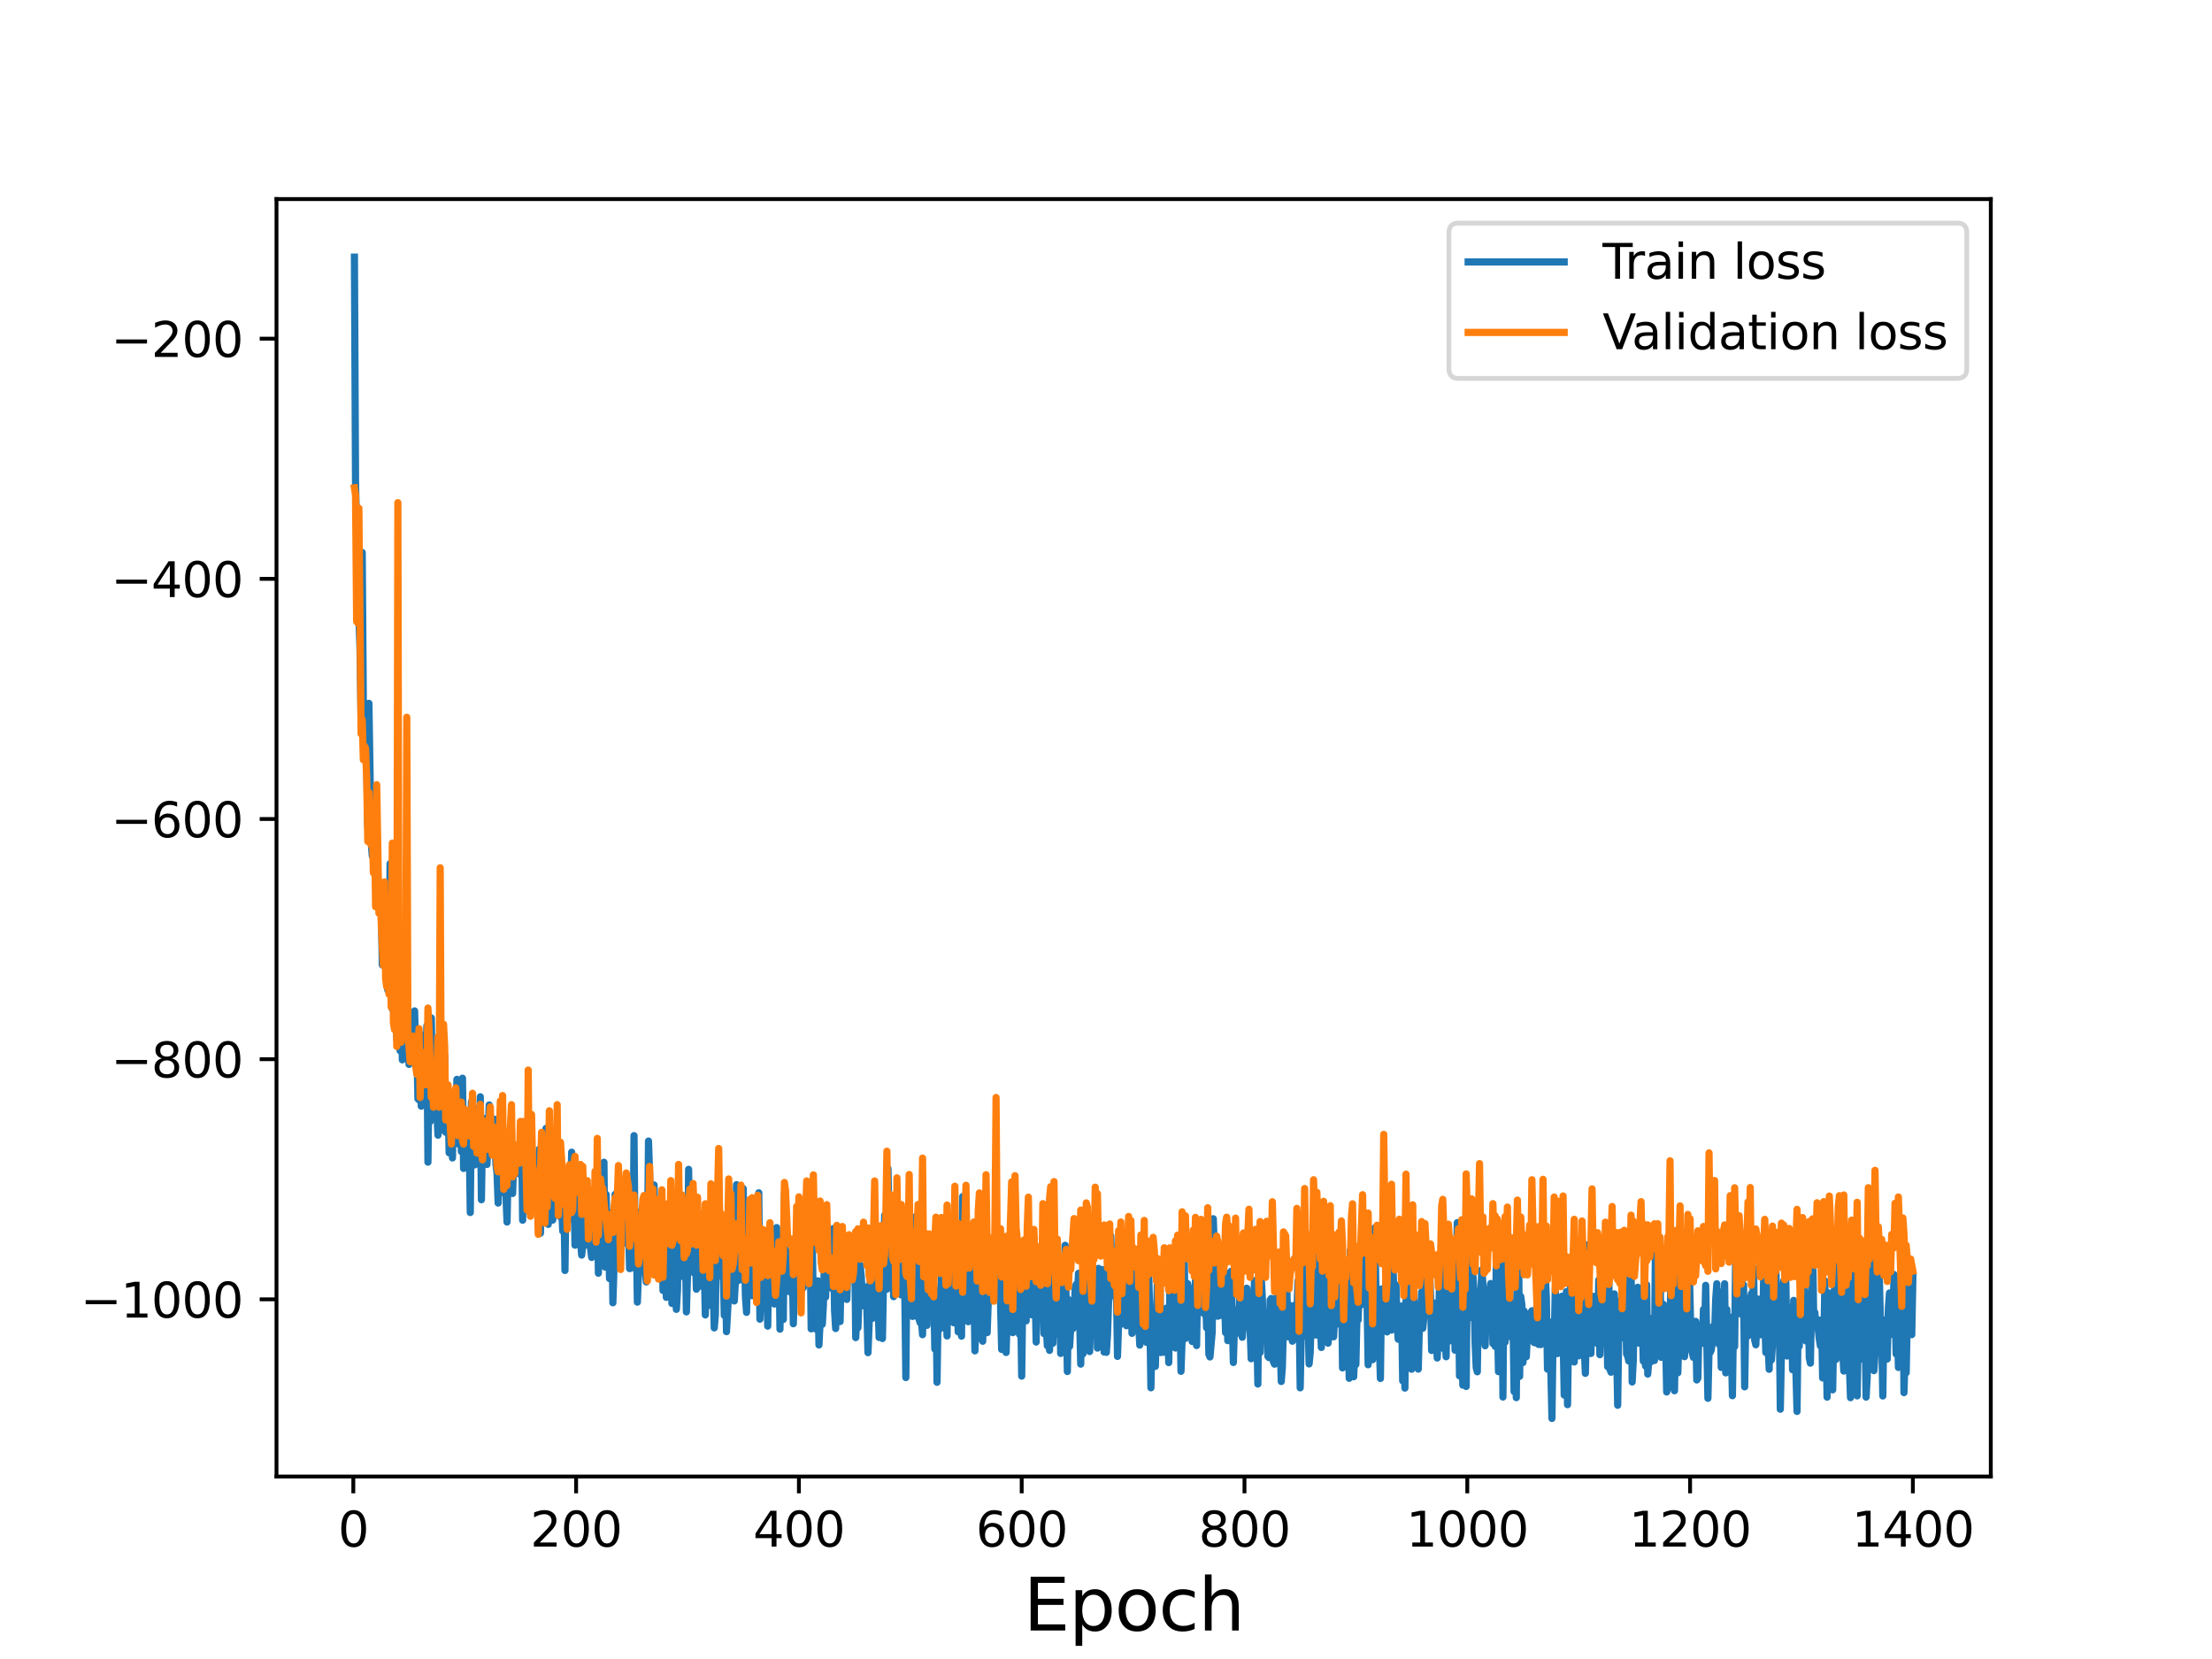 <?xml version="1.0" encoding="utf-8" standalone="no"?>
<!DOCTYPE svg PUBLIC "-//W3C//DTD SVG 1.1//EN"
  "http://www.w3.org/Graphics/SVG/1.1/DTD/svg11.dtd">
<svg height="345.6pt" version="1.1" viewBox="0 0 460.8 345.6" width="460.8pt" xmlns="http://www.w3.org/2000/svg" xmlns:xlink="http://www.w3.org/1999/xlink">
 <defs>
  <style type="text/css">*{stroke-linecap:butt;stroke-linejoin:round;}</style>
 </defs>
 <g id="figure_1">
  <g id="patch_1">
   <path d="M 0 345.6 
L 460.8 345.6 
L 460.8 0 
L 0 0 
z
" style="fill:#ffffff;"/>
  </g>
  <g id="axes_1">
   <g id="patch_2">
    <path d="M 57.6 307.584 
L 414.72 307.584 
L 414.72 41.472 
L 57.6 41.472 
z
" style="fill:#ffffff;"/>
   </g>
   <g id="matplotlib.axis_1">
    <g id="xtick_1">
     <g id="line2d_1">
      <defs>
       <path d="M 0 0 
L 0 3.5 
" id="m4f56dc1f42" style="stroke:#000000;stroke-width:0.8;"/>
      </defs>
      <g>
       <use style="stroke:#000000;stroke-width:0.8;" x="73.601" xlink:href="#m4f56dc1f42" y="307.584"/>
      </g>
     </g>
     <g id="text_1">
      <!-- 0 -->
      <g transform="translate(70.419 322.182)scale(0.1 -0.1)">
       <defs>
        <path d="M 2034 4250 
Q 1547 4250 1301 3770 
Q 1056 3291 1056 2328 
Q 1056 1369 1301 889 
Q 1547 409 2034 409 
Q 2525 409 2770 889 
Q 3016 1369 3016 2328 
Q 3016 3291 2770 3770 
Q 2525 4250 2034 4250 
z
M 2034 4750 
Q 2819 4750 3233 4129 
Q 3647 3509 3647 2328 
Q 3647 1150 3233 529 
Q 2819 -91 2034 -91 
Q 1250 -91 836 529 
Q 422 1150 422 2328 
Q 422 3509 836 4129 
Q 1250 4750 2034 4750 
z
" id="DejaVuSans-30" transform="scale(0.016)"/>
       </defs>
       <use xlink:href="#DejaVuSans-30"/>
      </g>
     </g>
    </g>
    <g id="xtick_2">
     <g id="line2d_2">
      <g>
       <use style="stroke:#000000;stroke-width:0.8;" x="120.013" xlink:href="#m4f56dc1f42" y="307.584"/>
      </g>
     </g>
     <g id="text_2">
      <!-- 200 -->
      <g transform="translate(110.469 322.182)scale(0.1 -0.1)">
       <defs>
        <path d="M 1228 531 
L 3431 531 
L 3431 0 
L 469 0 
L 469 531 
Q 828 903 1448 1529 
Q 2069 2156 2228 2338 
Q 2531 2678 2651 2914 
Q 2772 3150 2772 3378 
Q 2772 3750 2511 3984 
Q 2250 4219 1831 4219 
Q 1534 4219 1204 4116 
Q 875 4013 500 3803 
L 500 4441 
Q 881 4594 1212 4672 
Q 1544 4750 1819 4750 
Q 2544 4750 2975 4387 
Q 3406 4025 3406 3419 
Q 3406 3131 3298 2873 
Q 3191 2616 2906 2266 
Q 2828 2175 2409 1742 
Q 1991 1309 1228 531 
z
" id="DejaVuSans-32" transform="scale(0.016)"/>
       </defs>
       <use xlink:href="#DejaVuSans-32"/>
       <use x="63.623" xlink:href="#DejaVuSans-30"/>
       <use x="127.246" xlink:href="#DejaVuSans-30"/>
      </g>
     </g>
    </g>
    <g id="xtick_3">
     <g id="line2d_3">
      <g>
       <use style="stroke:#000000;stroke-width:0.8;" x="166.425" xlink:href="#m4f56dc1f42" y="307.584"/>
      </g>
     </g>
     <g id="text_3">
      <!-- 400 -->
      <g transform="translate(156.882 322.182)scale(0.1 -0.1)">
       <defs>
        <path d="M 2419 4116 
L 825 1625 
L 2419 1625 
L 2419 4116 
z
M 2253 4666 
L 3047 4666 
L 3047 1625 
L 3713 1625 
L 3713 1100 
L 3047 1100 
L 3047 0 
L 2419 0 
L 2419 1100 
L 313 1100 
L 313 1709 
L 2253 4666 
z
" id="DejaVuSans-34" transform="scale(0.016)"/>
       </defs>
       <use xlink:href="#DejaVuSans-34"/>
       <use x="63.623" xlink:href="#DejaVuSans-30"/>
       <use x="127.246" xlink:href="#DejaVuSans-30"/>
      </g>
     </g>
    </g>
    <g id="xtick_4">
     <g id="line2d_4">
      <g>
       <use style="stroke:#000000;stroke-width:0.8;" x="212.838" xlink:href="#m4f56dc1f42" y="307.584"/>
      </g>
     </g>
     <g id="text_4">
      <!-- 600 -->
      <g transform="translate(203.294 322.182)scale(0.1 -0.1)">
       <defs>
        <path d="M 2113 2584 
Q 1688 2584 1439 2293 
Q 1191 2003 1191 1497 
Q 1191 994 1439 701 
Q 1688 409 2113 409 
Q 2538 409 2786 701 
Q 3034 994 3034 1497 
Q 3034 2003 2786 2293 
Q 2538 2584 2113 2584 
z
M 3366 4563 
L 3366 3988 
Q 3128 4100 2886 4159 
Q 2644 4219 2406 4219 
Q 1781 4219 1451 3797 
Q 1122 3375 1075 2522 
Q 1259 2794 1537 2939 
Q 1816 3084 2150 3084 
Q 2853 3084 3261 2657 
Q 3669 2231 3669 1497 
Q 3669 778 3244 343 
Q 2819 -91 2113 -91 
Q 1303 -91 875 529 
Q 447 1150 447 2328 
Q 447 3434 972 4092 
Q 1497 4750 2381 4750 
Q 2619 4750 2861 4703 
Q 3103 4656 3366 4563 
z
" id="DejaVuSans-36" transform="scale(0.016)"/>
       </defs>
       <use xlink:href="#DejaVuSans-36"/>
       <use x="63.623" xlink:href="#DejaVuSans-30"/>
       <use x="127.246" xlink:href="#DejaVuSans-30"/>
      </g>
     </g>
    </g>
    <g id="xtick_5">
     <g id="line2d_5">
      <g>
       <use style="stroke:#000000;stroke-width:0.8;" x="259.25" xlink:href="#m4f56dc1f42" y="307.584"/>
      </g>
     </g>
     <g id="text_5">
      <!-- 800 -->
      <g transform="translate(249.706 322.182)scale(0.1 -0.1)">
       <defs>
        <path d="M 2034 2216 
Q 1584 2216 1326 1975 
Q 1069 1734 1069 1313 
Q 1069 891 1326 650 
Q 1584 409 2034 409 
Q 2484 409 2743 651 
Q 3003 894 3003 1313 
Q 3003 1734 2745 1975 
Q 2488 2216 2034 2216 
z
M 1403 2484 
Q 997 2584 770 2862 
Q 544 3141 544 3541 
Q 544 4100 942 4425 
Q 1341 4750 2034 4750 
Q 2731 4750 3128 4425 
Q 3525 4100 3525 3541 
Q 3525 3141 3298 2862 
Q 3072 2584 2669 2484 
Q 3125 2378 3379 2068 
Q 3634 1759 3634 1313 
Q 3634 634 3220 271 
Q 2806 -91 2034 -91 
Q 1263 -91 848 271 
Q 434 634 434 1313 
Q 434 1759 690 2068 
Q 947 2378 1403 2484 
z
M 1172 3481 
Q 1172 3119 1398 2916 
Q 1625 2713 2034 2713 
Q 2441 2713 2670 2916 
Q 2900 3119 2900 3481 
Q 2900 3844 2670 4047 
Q 2441 4250 2034 4250 
Q 1625 4250 1398 4047 
Q 1172 3844 1172 3481 
z
" id="DejaVuSans-38" transform="scale(0.016)"/>
       </defs>
       <use xlink:href="#DejaVuSans-38"/>
       <use x="63.623" xlink:href="#DejaVuSans-30"/>
       <use x="127.246" xlink:href="#DejaVuSans-30"/>
      </g>
     </g>
    </g>
    <g id="xtick_6">
     <g id="line2d_6">
      <g>
       <use style="stroke:#000000;stroke-width:0.8;" x="305.663" xlink:href="#m4f56dc1f42" y="307.584"/>
      </g>
     </g>
     <g id="text_6">
      <!-- 1000 -->
      <g transform="translate(292.938 322.182)scale(0.1 -0.1)">
       <defs>
        <path d="M 794 531 
L 1825 531 
L 1825 4091 
L 703 3866 
L 703 4441 
L 1819 4666 
L 2450 4666 
L 2450 531 
L 3481 531 
L 3481 0 
L 794 0 
L 794 531 
z
" id="DejaVuSans-31" transform="scale(0.016)"/>
       </defs>
       <use xlink:href="#DejaVuSans-31"/>
       <use x="63.623" xlink:href="#DejaVuSans-30"/>
       <use x="127.246" xlink:href="#DejaVuSans-30"/>
       <use x="190.869" xlink:href="#DejaVuSans-30"/>
      </g>
     </g>
    </g>
    <g id="xtick_7">
     <g id="line2d_7">
      <g>
       <use style="stroke:#000000;stroke-width:0.8;" x="352.075" xlink:href="#m4f56dc1f42" y="307.584"/>
      </g>
     </g>
     <g id="text_7">
      <!-- 1200 -->
      <g transform="translate(339.35 322.182)scale(0.1 -0.1)">
       <use xlink:href="#DejaVuSans-31"/>
       <use x="63.623" xlink:href="#DejaVuSans-32"/>
       <use x="127.246" xlink:href="#DejaVuSans-30"/>
       <use x="190.869" xlink:href="#DejaVuSans-30"/>
      </g>
     </g>
    </g>
    <g id="xtick_8">
     <g id="line2d_8">
      <g>
       <use style="stroke:#000000;stroke-width:0.8;" x="398.487" xlink:href="#m4f56dc1f42" y="307.584"/>
      </g>
     </g>
     <g id="text_8">
      <!-- 1400 -->
      <g transform="translate(385.762 322.182)scale(0.1 -0.1)">
       <use xlink:href="#DejaVuSans-31"/>
       <use x="63.623" xlink:href="#DejaVuSans-34"/>
       <use x="127.246" xlink:href="#DejaVuSans-30"/>
       <use x="190.869" xlink:href="#DejaVuSans-30"/>
      </g>
     </g>
    </g>
    <g id="text_9">
     <!-- Epoch -->
     <g transform="translate(213.194 339.66)scale(0.15 -0.15)">
      <defs>
       <path d="M 628 4666 
L 3578 4666 
L 3578 4134 
L 1259 4134 
L 1259 2753 
L 3481 2753 
L 3481 2222 
L 1259 2222 
L 1259 531 
L 3634 531 
L 3634 0 
L 628 0 
L 628 4666 
z
" id="DejaVuSans-45" transform="scale(0.016)"/>
       <path d="M 1159 525 
L 1159 -1331 
L 581 -1331 
L 581 3500 
L 1159 3500 
L 1159 2969 
Q 1341 3281 1617 3432 
Q 1894 3584 2278 3584 
Q 2916 3584 3314 3078 
Q 3713 2572 3713 1747 
Q 3713 922 3314 415 
Q 2916 -91 2278 -91 
Q 1894 -91 1617 61 
Q 1341 213 1159 525 
z
M 3116 1747 
Q 3116 2381 2855 2742 
Q 2594 3103 2138 3103 
Q 1681 3103 1420 2742 
Q 1159 2381 1159 1747 
Q 1159 1113 1420 752 
Q 1681 391 2138 391 
Q 2594 391 2855 752 
Q 3116 1113 3116 1747 
z
" id="DejaVuSans-70" transform="scale(0.016)"/>
       <path d="M 1959 3097 
Q 1497 3097 1228 2736 
Q 959 2375 959 1747 
Q 959 1119 1226 758 
Q 1494 397 1959 397 
Q 2419 397 2687 759 
Q 2956 1122 2956 1747 
Q 2956 2369 2687 2733 
Q 2419 3097 1959 3097 
z
M 1959 3584 
Q 2709 3584 3137 3096 
Q 3566 2609 3566 1747 
Q 3566 888 3137 398 
Q 2709 -91 1959 -91 
Q 1206 -91 779 398 
Q 353 888 353 1747 
Q 353 2609 779 3096 
Q 1206 3584 1959 3584 
z
" id="DejaVuSans-6f" transform="scale(0.016)"/>
       <path d="M 3122 3366 
L 3122 2828 
Q 2878 2963 2633 3030 
Q 2388 3097 2138 3097 
Q 1578 3097 1268 2742 
Q 959 2388 959 1747 
Q 959 1106 1268 751 
Q 1578 397 2138 397 
Q 2388 397 2633 464 
Q 2878 531 3122 666 
L 3122 134 
Q 2881 22 2623 -34 
Q 2366 -91 2075 -91 
Q 1284 -91 818 406 
Q 353 903 353 1747 
Q 353 2603 823 3093 
Q 1294 3584 2113 3584 
Q 2378 3584 2631 3529 
Q 2884 3475 3122 3366 
z
" id="DejaVuSans-63" transform="scale(0.016)"/>
       <path d="M 3513 2113 
L 3513 0 
L 2938 0 
L 2938 2094 
Q 2938 2591 2744 2837 
Q 2550 3084 2163 3084 
Q 1697 3084 1428 2787 
Q 1159 2491 1159 1978 
L 1159 0 
L 581 0 
L 581 4863 
L 1159 4863 
L 1159 2956 
Q 1366 3272 1645 3428 
Q 1925 3584 2291 3584 
Q 2894 3584 3203 3211 
Q 3513 2838 3513 2113 
z
" id="DejaVuSans-68" transform="scale(0.016)"/>
      </defs>
      <use xlink:href="#DejaVuSans-45"/>
      <use x="63.184" xlink:href="#DejaVuSans-70"/>
      <use x="126.66" xlink:href="#DejaVuSans-6f"/>
      <use x="187.842" xlink:href="#DejaVuSans-63"/>
      <use x="242.822" xlink:href="#DejaVuSans-68"/>
     </g>
    </g>
   </g>
   <g id="matplotlib.axis_2">
    <g id="ytick_1">
     <g id="line2d_9">
      <defs>
       <path d="M 0 0 
L -3.5 0 
" id="m45d7ce308b" style="stroke:#000000;stroke-width:0.8;"/>
      </defs>
      <g>
       <use style="stroke:#000000;stroke-width:0.8;" x="57.6" xlink:href="#m45d7ce308b" y="270.679"/>
      </g>
     </g>
     <g id="text_10">
      <!-- −1000 -->
      <g transform="translate(16.77 274.478)scale(0.1 -0.1)">
       <defs>
        <path d="M 678 2272 
L 4684 2272 
L 4684 1741 
L 678 1741 
L 678 2272 
z
" id="DejaVuSans-2212" transform="scale(0.016)"/>
       </defs>
       <use xlink:href="#DejaVuSans-2212"/>
       <use x="83.789" xlink:href="#DejaVuSans-31"/>
       <use x="147.412" xlink:href="#DejaVuSans-30"/>
       <use x="211.035" xlink:href="#DejaVuSans-30"/>
       <use x="274.658" xlink:href="#DejaVuSans-30"/>
      </g>
     </g>
    </g>
    <g id="ytick_2">
     <g id="line2d_10">
      <g>
       <use style="stroke:#000000;stroke-width:0.8;" x="57.6" xlink:href="#m45d7ce308b" y="220.647"/>
      </g>
     </g>
     <g id="text_11">
      <!-- −800 -->
      <g transform="translate(23.133 224.446)scale(0.1 -0.1)">
       <use xlink:href="#DejaVuSans-2212"/>
       <use x="83.789" xlink:href="#DejaVuSans-38"/>
       <use x="147.412" xlink:href="#DejaVuSans-30"/>
       <use x="211.035" xlink:href="#DejaVuSans-30"/>
      </g>
     </g>
    </g>
    <g id="ytick_3">
     <g id="line2d_11">
      <g>
       <use style="stroke:#000000;stroke-width:0.8;" x="57.6" xlink:href="#m45d7ce308b" y="170.614"/>
      </g>
     </g>
     <g id="text_12">
      <!-- −600 -->
      <g transform="translate(23.133 174.414)scale(0.1 -0.1)">
       <use xlink:href="#DejaVuSans-2212"/>
       <use x="83.789" xlink:href="#DejaVuSans-36"/>
       <use x="147.412" xlink:href="#DejaVuSans-30"/>
       <use x="211.035" xlink:href="#DejaVuSans-30"/>
      </g>
     </g>
    </g>
    <g id="ytick_4">
     <g id="line2d_12">
      <g>
       <use style="stroke:#000000;stroke-width:0.8;" x="57.6" xlink:href="#m45d7ce308b" y="120.582"/>
      </g>
     </g>
     <g id="text_13">
      <!-- −400 -->
      <g transform="translate(23.133 124.381)scale(0.1 -0.1)">
       <use xlink:href="#DejaVuSans-2212"/>
       <use x="83.789" xlink:href="#DejaVuSans-34"/>
       <use x="147.412" xlink:href="#DejaVuSans-30"/>
       <use x="211.035" xlink:href="#DejaVuSans-30"/>
      </g>
     </g>
    </g>
    <g id="ytick_5">
     <g id="line2d_13">
      <g>
       <use style="stroke:#000000;stroke-width:0.8;" x="57.6" xlink:href="#m45d7ce308b" y="70.55"/>
      </g>
     </g>
     <g id="text_14">
      <!-- −200 -->
      <g transform="translate(23.133 74.349)scale(0.1 -0.1)">
       <use xlink:href="#DejaVuSans-2212"/>
       <use x="83.789" xlink:href="#DejaVuSans-32"/>
       <use x="147.412" xlink:href="#DejaVuSans-30"/>
       <use x="211.035" xlink:href="#DejaVuSans-30"/>
      </g>
     </g>
    </g>
   </g>
   <g id="line2d_14">
    <path clip-path="url(#p163c8fe754)" d="M 73.833 53.568 
L 74.065 100.642 
L 74.761 128.601 
L 74.993 134.98 
L 75.225 149.778 
L 75.457 115.084 
L 75.689 146.948 
L 76.385 159.037 
L 76.617 172.268 
L 76.85 146.518 
L 77.314 175.136 
L 77.546 178.33 
L 77.778 178.756 
L 78.01 176.037 
L 78.242 169.509 
L 78.474 181.024 
L 78.706 182.866 
L 78.938 186.796 
L 79.17 188.324 
L 79.402 186.687 
L 79.634 201.02 
L 79.866 195.125 
L 80.098 192.657 
L 80.33 188.877 
L 80.563 204.449 
L 80.795 206.273 
L 81.027 203.092 
L 81.259 179.914 
L 81.491 204.966 
L 81.723 210.156 
L 81.955 208.609 
L 82.187 214.07 
L 82.419 208.532 
L 82.651 216.544 
L 82.883 195.517 
L 83.347 218.891 
L 83.579 203.967 
L 83.811 220.789 
L 84.043 215.964 
L 84.276 207.054 
L 84.508 213.019 
L 84.74 213.797 
L 84.972 215.108 
L 85.204 221.729 
L 85.436 220.089 
L 85.668 216.545 
L 85.9 216.972 
L 86.132 220.976 
L 86.364 210.59 
L 86.596 218.709 
L 86.828 216.36 
L 87.06 228.903 
L 87.292 229.129 
L 87.524 217.292 
L 87.756 230.438 
L 87.989 215.61 
L 88.221 223.336 
L 88.453 218.604 
L 88.685 225.68 
L 88.917 213.671 
L 89.149 242.105 
L 89.381 222.44 
L 89.613 233.634 
L 89.845 212.052 
L 90.077 227.049 
L 90.541 228.503 
L 90.773 221.693 
L 91.005 231.56 
L 91.237 236.479 
L 91.469 232.66 
L 91.701 223.795 
L 91.934 231.639 
L 92.166 235.415 
L 92.398 233.481 
L 92.63 219.835 
L 92.862 235.886 
L 93.094 229.121 
L 93.326 227.013 
L 93.558 240.154 
L 93.79 232.978 
L 94.022 231.45 
L 94.254 241.223 
L 94.486 228.62 
L 94.718 230.496 
L 94.95 235.806 
L 95.182 224.847 
L 95.414 235.799 
L 95.647 238.408 
L 95.879 227.245 
L 96.111 239.883 
L 96.343 224.606 
L 96.575 243.41 
L 96.807 233.332 
L 97.039 238.354 
L 97.271 234.129 
L 97.503 237.588 
L 97.735 236.938 
L 97.967 252.589 
L 98.199 229.569 
L 98.431 239.594 
L 98.895 242.668 
L 99.127 231.167 
L 99.36 230.983 
L 99.592 237.697 
L 99.824 238.024 
L 100.056 228.478 
L 100.288 249.927 
L 100.52 235.228 
L 100.752 240.765 
L 101.216 232.969 
L 101.448 242.574 
L 101.912 230.179 
L 102.608 237.397 
L 102.84 240.513 
L 103.073 233.165 
L 103.305 242.503 
L 103.537 244.32 
L 103.769 250.622 
L 104.001 234.151 
L 104.233 243.095 
L 104.465 245.544 
L 104.929 236.654 
L 105.161 248.668 
L 105.393 248.948 
L 105.625 254.576 
L 105.857 243.596 
L 106.089 245.218 
L 106.321 242.415 
L 106.553 241.509 
L 106.786 248.623 
L 107.018 241.262 
L 107.25 240.719 
L 107.482 243.117 
L 107.714 239.657 
L 107.946 244.488 
L 108.178 244.301 
L 108.41 241.42 
L 108.642 234.482 
L 108.874 254.19 
L 109.106 245.319 
L 109.338 244.562 
L 109.57 246.924 
L 109.802 246.751 
L 110.034 244.756 
L 110.266 245.365 
L 110.499 247.726 
L 110.731 243.67 
L 110.963 246.508 
L 111.195 251.467 
L 111.427 241.847 
L 111.891 244.341 
L 112.355 239.376 
L 112.587 256.896 
L 112.819 243.222 
L 113.051 252.88 
L 113.283 245.94 
L 113.515 253.079 
L 113.747 235.066 
L 114.211 255.063 
L 114.444 245.999 
L 114.676 249.228 
L 114.908 248.66 
L 115.14 254.163 
L 115.372 244.896 
L 115.604 247.912 
L 115.836 253.173 
L 116.3 239.215 
L 116.764 253.557 
L 116.996 251.343 
L 117.228 256.457 
L 117.46 248.636 
L 117.692 264.666 
L 117.924 246.771 
L 118.157 253.252 
L 118.389 251.92 
L 118.621 254.073 
L 118.853 252.02 
L 119.085 240.022 
L 119.317 253.824 
L 119.549 245.836 
L 119.781 259.397 
L 120.013 253.745 
L 120.245 244.636 
L 120.477 243.458 
L 120.709 257.53 
L 120.941 258.615 
L 121.173 261.463 
L 121.405 259.273 
L 121.637 259.573 
L 121.87 258.075 
L 122.102 250.671 
L 122.334 257.019 
L 122.798 255.171 
L 123.03 260.153 
L 123.262 261.946 
L 123.494 248.286 
L 123.726 256.075 
L 123.958 258.163 
L 124.19 257.269 
L 124.422 243.998 
L 124.654 265.237 
L 124.886 246.328 
L 125.35 261.264 
L 125.815 242.117 
L 126.047 263.954 
L 126.279 248.839 
L 126.511 261.706 
L 126.743 255.355 
L 126.975 266.35 
L 127.207 265.938 
L 127.439 252.564 
L 127.671 271.396 
L 127.903 264.04 
L 128.135 248.812 
L 128.367 255.901 
L 128.599 248.215 
L 128.831 257.194 
L 129.063 250.704 
L 129.296 257.778 
L 129.528 255.316 
L 129.76 259.146 
L 129.992 254.213 
L 130.224 246.881 
L 130.456 256.713 
L 130.688 256.322 
L 130.92 255.509 
L 131.152 264.268 
L 131.384 264.222 
L 131.848 262.766 
L 132.08 236.571 
L 132.312 261.606 
L 132.544 256.639 
L 132.776 271.263 
L 133.473 252.377 
L 133.705 260.566 
L 133.937 259.513 
L 134.169 263.48 
L 134.401 264.524 
L 134.633 267.056 
L 134.865 259.838 
L 135.097 237.697 
L 135.561 251.775 
L 135.793 252.025 
L 136.025 262.354 
L 136.257 246.853 
L 136.721 262.806 
L 136.954 261.384 
L 137.186 259.182 
L 137.418 258.935 
L 137.65 263.35 
L 137.882 253.123 
L 138.114 268.836 
L 138.346 256.711 
L 138.578 253.172 
L 138.81 270.264 
L 139.042 263.949 
L 139.274 267.796 
L 139.506 265.569 
L 139.738 260.657 
L 139.97 271.536 
L 140.434 256.628 
L 140.667 267.872 
L 140.899 272.765 
L 141.131 268.803 
L 141.363 251.294 
L 141.595 265.634 
L 141.827 252.839 
L 142.291 265.935 
L 142.523 256.784 
L 142.755 257.872 
L 142.987 273.289 
L 143.219 265.716 
L 143.451 243.598 
L 143.683 261.263 
L 143.915 259.976 
L 144.147 253.703 
L 144.38 265.047 
L 144.612 254.176 
L 145.076 268.574 
L 145.54 260.162 
L 145.772 267.962 
L 146.004 266.832 
L 146.468 252.938 
L 146.932 273.924 
L 147.164 257.985 
L 147.396 272.074 
L 147.628 252.709 
L 147.86 263.337 
L 148.093 259.712 
L 148.325 259.892 
L 148.557 266.314 
L 148.789 276.627 
L 149.021 273.877 
L 149.253 258.705 
L 149.485 261.437 
L 149.717 261.311 
L 149.949 252.684 
L 150.413 265.974 
L 150.645 263.161 
L 150.877 274.028 
L 151.109 262.589 
L 151.341 277.411 
L 151.806 268.948 
L 152.038 259.874 
L 152.502 251.033 
L 152.734 258.727 
L 152.966 271.016 
L 153.198 266.929 
L 153.43 246.785 
L 153.662 264.807 
L 153.894 266.729 
L 154.126 252.936 
L 154.358 266.116 
L 154.59 261.197 
L 154.822 247.6 
L 155.286 270.057 
L 155.519 273.391 
L 155.751 262.989 
L 155.983 265.606 
L 156.215 257.467 
L 156.447 259.656 
L 156.679 269.916 
L 156.911 252.938 
L 157.143 266.611 
L 157.375 256.281 
L 157.607 259.387 
L 158.071 248.481 
L 158.303 274.814 
L 158.535 267.601 
L 158.767 267.215 
L 158.999 257.505 
L 159.231 267.314 
L 159.464 271.946 
L 159.696 265.797 
L 159.928 276.258 
L 160.16 260.957 
L 160.392 255.834 
L 160.856 268.153 
L 161.088 258.249 
L 161.32 271.654 
L 161.552 260.095 
L 161.784 255.729 
L 162.016 267.288 
L 162.248 260.276 
L 162.48 276.891 
L 162.712 257.493 
L 162.944 260.168 
L 163.177 274.868 
L 163.409 248.688 
L 163.641 267.989 
L 163.873 269.034 
L 164.105 268.658 
L 164.569 260.818 
L 164.801 269.279 
L 165.033 262.744 
L 165.265 275.762 
L 165.729 260.147 
L 165.961 267.509 
L 166.193 264.049 
L 166.425 266.673 
L 166.657 259.671 
L 166.89 269.179 
L 167.122 266.349 
L 167.354 268.245 
L 167.586 264.015 
L 168.05 260.114 
L 168.282 265.144 
L 168.514 263.439 
L 168.746 256.269 
L 168.978 276.822 
L 169.21 258.456 
L 169.442 273.135 
L 169.674 270.185 
L 169.906 276.837 
L 170.138 269.545 
L 170.37 266.814 
L 170.603 280.184 
L 171.067 270.764 
L 171.299 275.876 
L 171.531 271.769 
L 171.763 261.187 
L 171.995 270.196 
L 172.227 261.775 
L 172.459 263.098 
L 172.691 259.351 
L 172.923 263.729 
L 173.155 259.886 
L 173.387 268.457 
L 173.619 255.925 
L 173.851 272.956 
L 174.083 276.758 
L 174.316 265.377 
L 174.548 274.025 
L 174.78 267.823 
L 175.012 275.305 
L 175.244 263.261 
L 175.476 264.341 
L 175.708 264.369 
L 175.94 265.129 
L 176.172 269.771 
L 176.404 270.694 
L 176.636 263.956 
L 176.868 263.747 
L 177.1 266.385 
L 177.332 260.441 
L 177.564 263.093 
L 177.796 261.931 
L 178.029 258.295 
L 178.261 278.652 
L 178.493 274.569 
L 178.725 276.596 
L 179.189 263.474 
L 179.421 266.009 
L 179.653 270.133 
L 179.885 272.01 
L 180.349 268.109 
L 180.581 272.191 
L 180.813 281.792 
L 181.045 276.148 
L 181.277 266.962 
L 181.741 274.642 
L 181.974 272.065 
L 182.206 271.157 
L 182.438 255.175 
L 183.134 278.619 
L 183.366 260.867 
L 183.598 268.054 
L 183.83 278.843 
L 184.294 253.162 
L 184.526 268.287 
L 184.758 268.553 
L 184.99 243.458 
L 185.222 258.665 
L 185.454 265.513 
L 185.687 263.472 
L 185.919 256.031 
L 186.151 270.119 
L 186.383 257.439 
L 186.615 263.637 
L 186.847 261.049 
L 187.079 265.062 
L 187.311 265.447 
L 187.543 269.253 
L 187.775 269.77 
L 188.007 252.224 
L 188.239 268.387 
L 188.471 267.912 
L 188.703 286.972 
L 188.935 261.09 
L 189.167 268.667 
L 189.4 264.587 
L 189.632 256.993 
L 189.864 271.187 
L 190.096 274.239 
L 190.328 274.072 
L 190.56 268.554 
L 190.792 253.425 
L 191.024 274.256 
L 191.256 273.184 
L 191.488 274.933 
L 191.72 275.598 
L 191.952 274.842 
L 192.184 278.04 
L 192.416 260.492 
L 193.113 276.093 
L 193.345 257.184 
L 193.577 267.687 
L 193.809 271.193 
L 194.041 269.473 
L 194.273 264.93 
L 194.505 267.758 
L 194.737 281.017 
L 194.969 268.705 
L 195.201 287.957 
L 195.433 272.386 
L 195.665 268.856 
L 195.897 276.784 
L 196.129 265.326 
L 196.361 264.565 
L 196.593 262.944 
L 196.826 265.408 
L 197.29 278.308 
L 197.522 259.375 
L 197.754 256.704 
L 197.986 266.804 
L 198.218 261.501 
L 198.45 260.443 
L 198.682 275.555 
L 198.914 266.92 
L 199.146 265.3 
L 199.378 269.012 
L 199.61 277.45 
L 199.842 263.324 
L 200.074 263.018 
L 200.306 278.349 
L 200.539 249.267 
L 200.771 270.485 
L 201.003 266.165 
L 201.235 272.67 
L 201.467 272.387 
L 201.699 275.34 
L 201.931 271.429 
L 202.163 263.169 
L 202.627 270.555 
L 202.859 265.781 
L 203.091 281.411 
L 203.555 268.45 
L 203.787 278.793 
L 204.019 261.122 
L 204.484 273.56 
L 204.716 279.408 
L 204.948 266.903 
L 205.18 274.104 
L 205.412 267.714 
L 205.644 277.611 
L 205.876 270.959 
L 206.108 271.139 
L 206.34 270.304 
L 206.572 264.528 
L 207.036 270.388 
L 207.268 270.396 
L 207.5 265.708 
L 207.964 265.305 
L 208.197 261.741 
L 208.661 281.107 
L 208.893 271.847 
L 209.125 272.522 
L 209.357 274.86 
L 209.589 281.749 
L 210.053 267.089 
L 210.285 269.217 
L 210.517 269.045 
L 210.749 276.542 
L 210.981 277.613 
L 211.445 264.831 
L 211.677 264.15 
L 211.91 275.865 
L 212.142 273.307 
L 212.374 277.985 
L 212.606 271.472 
L 212.838 286.669 
L 213.07 268.469 
L 213.302 263.178 
L 213.766 275.161 
L 213.998 260.174 
L 214.23 273.523 
L 214.462 269.347 
L 214.694 269.516 
L 214.926 273.893 
L 215.39 257.754 
L 215.855 279.572 
L 216.087 260.451 
L 216.319 273.342 
L 216.783 262.438 
L 217.015 270.641 
L 217.247 270.25 
L 217.479 277.82 
L 217.711 256.996 
L 217.943 275.969 
L 218.175 280.347 
L 218.407 271.068 
L 218.639 281.309 
L 218.871 255.113 
L 219.103 275.17 
L 219.336 279.828 
L 219.568 261.359 
L 219.8 277.413 
L 220.032 278.005 
L 220.264 273.521 
L 220.496 262.812 
L 220.728 269.608 
L 220.96 281.95 
L 221.192 280.845 
L 221.424 271.051 
L 221.656 272.223 
L 221.888 259.413 
L 222.352 285.715 
L 222.584 270.721 
L 222.816 280.483 
L 223.281 272.884 
L 223.513 276.764 
L 223.745 275.281 
L 223.977 268.2 
L 224.209 267.536 
L 224.441 269.336 
L 224.673 265.25 
L 225.137 284.17 
L 225.369 272.418 
L 225.601 282.04 
L 225.833 260.732 
L 226.065 270.804 
L 226.297 254.696 
L 226.529 277.814 
L 226.761 263.182 
L 226.994 281.552 
L 227.458 266.695 
L 227.69 265.98 
L 227.922 268.441 
L 228.154 272.288 
L 228.386 266.665 
L 228.618 280.834 
L 228.85 264.224 
L 229.082 268.367 
L 229.314 268.043 
L 229.546 276.754 
L 229.778 264.47 
L 230.01 281.661 
L 230.242 276.704 
L 230.474 281.72 
L 230.707 278.153 
L 230.939 271.293 
L 231.171 269.268 
L 231.403 257.465 
L 231.635 265.223 
L 232.099 269.929 
L 232.331 267.492 
L 232.563 267.678 
L 232.795 282.563 
L 233.027 275.584 
L 233.259 276.069 
L 233.491 263.792 
L 233.955 275.237 
L 234.187 261.684 
L 234.42 261.362 
L 234.652 276.175 
L 234.884 268.006 
L 235.116 264.606 
L 235.348 272.253 
L 235.58 260.973 
L 235.812 277.76 
L 236.044 270.554 
L 236.276 269.807 
L 236.74 270.889 
L 236.972 262.668 
L 237.204 275.549 
L 237.436 280.212 
L 237.9 264.718 
L 238.133 278.544 
L 238.365 277.445 
L 238.597 270.795 
L 238.829 279.638 
L 239.061 268.733 
L 239.293 265.32 
L 239.525 273.91 
L 239.757 289.106 
L 239.989 277.798 
L 240.221 276.041 
L 240.453 283.996 
L 240.685 284.641 
L 241.149 264.701 
L 241.381 271.865 
L 241.613 263.624 
L 241.846 281.761 
L 242.078 274.854 
L 242.542 281.704 
L 243.006 272.516 
L 243.238 274.687 
L 243.47 283.859 
L 243.702 268.657 
L 243.934 273.184 
L 244.166 265.596 
L 244.398 264.232 
L 244.63 277.298 
L 244.862 280.82 
L 245.094 280.551 
L 245.326 272.065 
L 245.559 268.073 
L 245.791 271.794 
L 246.023 285.674 
L 246.255 278.948 
L 246.487 277.235 
L 246.719 262.986 
L 246.951 278.832 
L 247.415 267.418 
L 247.647 271.908 
L 247.879 273.719 
L 248.111 269.272 
L 248.343 279.458 
L 248.575 268.303 
L 248.807 273.813 
L 249.039 266.757 
L 249.271 280.301 
L 249.504 265.963 
L 249.736 270.561 
L 249.968 266.577 
L 250.2 269.123 
L 250.432 273.423 
L 250.664 266.574 
L 250.896 273.726 
L 251.128 269.376 
L 251.36 276.601 
L 251.592 267.013 
L 251.824 282.105 
L 252.056 282.678 
L 252.52 277.536 
L 252.752 253.884 
L 253.217 268.067 
L 253.449 265.623 
L 253.681 274.198 
L 253.913 263.469 
L 254.145 274.039 
L 254.377 272.69 
L 254.841 267.126 
L 255.073 269.153 
L 255.305 277.608 
L 255.537 265.243 
L 255.769 279.277 
L 256.001 267.996 
L 256.465 264.831 
L 256.93 283.83 
L 257.162 276.041 
L 257.394 272.906 
L 257.626 275.733 
L 257.858 275.388 
L 258.09 277.725 
L 258.322 266.493 
L 258.554 275.565 
L 258.786 278.576 
L 259.25 272.95 
L 259.482 271.749 
L 259.714 268.357 
L 259.946 273.359 
L 260.178 269.813 
L 260.643 283.053 
L 260.875 270.178 
L 261.107 271.813 
L 261.339 266.78 
L 261.571 277.549 
L 261.803 276.059 
L 262.035 288.322 
L 262.267 264.605 
L 262.499 281.754 
L 262.731 265.999 
L 262.963 270.247 
L 263.195 277.936 
L 263.427 273.373 
L 263.659 277.905 
L 263.891 275.65 
L 264.123 282.553 
L 264.356 282.821 
L 264.588 270.834 
L 264.82 270.494 
L 265.052 280.716 
L 265.284 283.721 
L 265.516 284.183 
L 265.98 272.317 
L 266.212 266.627 
L 266.444 281.939 
L 266.676 279.348 
L 266.908 287.791 
L 267.14 284.76 
L 267.372 275.368 
L 267.604 277.225 
L 267.836 262.511 
L 268.069 267.919 
L 268.301 278.488 
L 268.533 272.464 
L 268.765 271.941 
L 269.229 279.4 
L 269.461 277.048 
L 269.693 271.923 
L 269.925 275.298 
L 270.157 273.649 
L 270.389 266.829 
L 270.621 272.792 
L 270.853 289.112 
L 271.085 277.189 
L 271.317 274.335 
L 271.549 267.952 
L 271.781 258.135 
L 272.014 274.029 
L 272.246 278.432 
L 272.478 273.713 
L 272.71 284.135 
L 272.942 281.707 
L 273.174 272.79 
L 273.406 271.305 
L 273.87 257.002 
L 274.102 278.111 
L 274.334 262.911 
L 274.566 268.273 
L 274.798 278.244 
L 275.03 274.897 
L 275.262 280.705 
L 275.494 256.87 
L 275.727 262.084 
L 275.959 270.964 
L 276.191 261.006 
L 276.655 279.809 
L 276.887 277.825 
L 277.119 267.63 
L 277.583 271.49 
L 277.815 278.478 
L 278.047 274.009 
L 278.279 275.968 
L 278.511 275.78 
L 278.743 259.237 
L 278.975 269.469 
L 279.207 262.205 
L 279.44 263.158 
L 279.672 284.956 
L 279.904 273.915 
L 280.136 282.318 
L 280.368 269.626 
L 280.6 272.116 
L 280.832 273.199 
L 281.064 287.13 
L 281.296 260.446 
L 281.528 273.94 
L 281.76 267.94 
L 281.992 286.801 
L 282.224 281.508 
L 282.456 284.256 
L 282.688 273.876 
L 282.92 274.997 
L 283.153 268.234 
L 283.385 271.961 
L 283.617 260.371 
L 283.849 264.85 
L 284.081 263.292 
L 284.313 266.744 
L 284.545 257.255 
L 285.009 284.304 
L 285.241 273.901 
L 285.473 276.324 
L 285.705 266.617 
L 285.937 283.25 
L 286.169 273.932 
L 286.401 255.779 
L 286.633 268.89 
L 287.33 279.45 
L 287.562 287.165 
L 287.794 268.516 
L 288.026 269.598 
L 288.258 276.204 
L 288.49 272.832 
L 288.722 266.459 
L 288.954 277.463 
L 289.418 266.351 
L 289.882 277.076 
L 290.114 262.676 
L 290.346 268.234 
L 290.579 269.254 
L 290.811 267.685 
L 291.043 276.005 
L 291.275 278.989 
L 291.507 273.148 
L 291.739 278.38 
L 291.971 272.058 
L 292.203 287.65 
L 292.435 275.226 
L 292.667 289.166 
L 292.899 270.996 
L 293.131 274.437 
L 293.363 265.845 
L 293.827 273.102 
L 294.059 285.239 
L 294.291 272.179 
L 294.524 270.216 
L 294.756 280.882 
L 294.988 281.237 
L 295.452 285.209 
L 295.684 276.055 
L 295.916 274.706 
L 296.148 269.146 
L 296.38 276.724 
L 296.844 272.248 
L 297.076 260.592 
L 297.308 272.592 
L 297.54 272.212 
L 297.772 264.028 
L 298.004 269.755 
L 298.237 281.331 
L 298.469 271.375 
L 298.701 272.049 
L 298.933 271.457 
L 299.397 282.893 
L 299.629 278.312 
L 299.861 267.79 
L 300.093 262.917 
L 300.325 275.251 
L 300.557 266.353 
L 300.789 280.989 
L 301.021 277.607 
L 301.253 282.634 
L 301.485 268.509 
L 301.717 267.363 
L 301.95 278.564 
L 302.182 279.304 
L 302.414 273.297 
L 302.646 262.346 
L 302.878 265.961 
L 303.11 281.273 
L 303.574 254.705 
L 303.806 266.32 
L 304.038 286.614 
L 304.27 274.644 
L 304.502 280.055 
L 304.734 288.552 
L 304.966 266.759 
L 305.198 284.437 
L 305.43 288.828 
L 305.663 264.826 
L 305.895 274.653 
L 306.127 274.232 
L 306.591 262.065 
L 307.055 268.966 
L 307.287 279.659 
L 307.519 284.903 
L 307.751 285.774 
L 307.983 270.115 
L 308.215 269.483 
L 308.447 270.966 
L 308.679 264.524 
L 308.911 267.401 
L 309.143 278.303 
L 309.376 280.347 
L 309.608 273.477 
L 309.84 274.838 
L 310.304 269.046 
L 310.536 267.38 
L 310.768 267.877 
L 311 279.889 
L 311.232 277.068 
L 311.464 280.476 
L 311.696 263.431 
L 312.16 285.74 
L 312.392 276.059 
L 312.624 277.003 
L 312.856 263.101 
L 313.089 291.026 
L 313.321 263.112 
L 313.553 279.57 
L 313.785 265.939 
L 314.017 266.402 
L 314.249 276.447 
L 314.481 267.182 
L 314.713 277.072 
L 314.945 278.647 
L 315.177 273.564 
L 315.409 289.89 
L 315.641 273.431 
L 315.873 291.159 
L 316.105 267.927 
L 316.337 257.533 
L 316.569 286.725 
L 316.801 270.071 
L 317.034 271.806 
L 317.266 283.841 
L 317.498 273.097 
L 317.962 282.64 
L 318.194 277.616 
L 318.426 278.999 
L 318.658 278.544 
L 318.89 273.464 
L 319.122 273.06 
L 319.354 279.057 
L 319.586 279.677 
L 319.818 279.74 
L 320.05 273.186 
L 320.282 270.615 
L 320.514 280.067 
L 320.747 277.93 
L 320.979 280.103 
L 321.211 274.18 
L 321.443 259.548 
L 321.675 268.779 
L 321.907 265.391 
L 322.139 270.556 
L 322.371 285.212 
L 322.835 275.397 
L 323.299 295.488 
L 323.531 277.912 
L 323.763 279.619 
L 323.995 268.352 
L 324.227 277.771 
L 324.46 281.979 
L 324.692 274.115 
L 325.156 277.734 
L 325.388 270.026 
L 325.62 277.979 
L 325.852 290.624 
L 326.316 269.056 
L 326.548 292.621 
L 326.78 275.939 
L 327.012 272.592 
L 327.244 266.303 
L 327.476 276.383 
L 327.708 281.342 
L 327.94 283.731 
L 328.173 271.574 
L 328.405 279.232 
L 328.637 272.698 
L 328.869 282.45 
L 329.101 277.334 
L 329.333 275.299 
L 329.565 277.717 
L 329.797 267.176 
L 330.029 281.001 
L 330.261 286.093 
L 330.493 276.116 
L 330.725 259.331 
L 330.957 278.165 
L 331.189 272.206 
L 331.421 281.955 
L 331.653 270.029 
L 331.886 273.198 
L 332.118 274.277 
L 332.35 270.037 
L 332.814 279.917 
L 333.046 266.648 
L 333.278 282.211 
L 333.742 264.604 
L 333.974 274.483 
L 334.206 270.205 
L 334.438 272.273 
L 334.67 270.276 
L 334.902 284.703 
L 335.134 264.545 
L 335.366 285.19 
L 335.599 285.857 
L 335.831 277.627 
L 336.295 269.544 
L 336.527 282.481 
L 336.759 280.289 
L 336.991 292.74 
L 337.223 277.009 
L 337.455 278.188 
L 337.687 270.748 
L 337.919 278.71 
L 338.151 264.973 
L 338.383 266.158 
L 338.615 268.362 
L 338.847 282.059 
L 339.079 282.498 
L 339.311 283.532 
L 339.776 262.937 
L 340.008 287.895 
L 340.24 283.518 
L 340.472 269.73 
L 340.704 271.066 
L 340.936 279.129 
L 341.168 268.158 
L 341.4 279.796 
L 341.632 268.445 
L 341.864 278.353 
L 342.096 274.842 
L 342.328 283.554 
L 342.56 264.846 
L 342.792 284.574 
L 343.024 267.647 
L 343.257 286.246 
L 343.489 283.212 
L 343.721 274.655 
L 343.953 283.672 
L 344.185 274.674 
L 344.417 280.531 
L 344.649 283.419 
L 344.881 257.183 
L 345.113 259.256 
L 345.345 271.847 
L 345.809 263 
L 346.041 282.757 
L 346.273 278.745 
L 346.505 271.705 
L 346.737 280.244 
L 346.97 278.764 
L 347.202 289.975 
L 347.434 289.09 
L 347.666 281.134 
L 347.898 277.106 
L 348.13 261.456 
L 348.362 275.7 
L 348.594 278.429 
L 348.826 289.719 
L 349.29 262.911 
L 349.522 285.986 
L 349.754 278.393 
L 349.986 279.325 
L 350.218 257.233 
L 350.45 256.548 
L 350.683 277.977 
L 350.915 282.621 
L 351.379 269.72 
L 351.611 274.776 
L 351.843 261.26 
L 352.307 280.985 
L 352.771 282.773 
L 353.003 280.16 
L 353.235 275.254 
L 353.467 287.472 
L 353.699 287.102 
L 353.931 276.084 
L 354.163 278.939 
L 354.396 278.896 
L 354.628 279.845 
L 354.86 272.774 
L 355.092 278.062 
L 355.324 267.76 
L 355.788 291.292 
L 356.02 281.314 
L 356.252 281.749 
L 356.484 281.237 
L 356.716 279.624 
L 356.948 276.206 
L 357.18 277.791 
L 357.412 270.658 
L 357.644 267.429 
L 358.109 280.05 
L 358.341 274.433 
L 358.573 284.86 
L 358.805 269.077 
L 359.037 276.522 
L 359.269 267.426 
L 359.501 285.997 
L 359.733 272.782 
L 359.965 284.679 
L 360.197 279.703 
L 360.429 280.644 
L 360.661 279.9 
L 360.893 290.754 
L 361.125 274.174 
L 361.357 280.514 
L 361.589 259.743 
L 361.821 273.77 
L 362.054 270.704 
L 362.286 269.582 
L 362.518 270.464 
L 362.75 260.29 
L 362.982 273.96 
L 363.214 267.652 
L 363.446 288.905 
L 363.678 274.847 
L 363.91 271.111 
L 364.142 278.306 
L 364.374 270.382 
L 364.606 276.461 
L 364.838 269.497 
L 365.07 274.782 
L 365.302 264.079 
L 365.534 279.178 
L 365.767 280.142 
L 366.231 270.63 
L 366.695 278.063 
L 366.927 270.756 
L 367.159 277.363 
L 367.391 266.808 
L 367.855 281.75 
L 368.087 269.197 
L 368.319 279.814 
L 368.551 285.251 
L 368.783 258.253 
L 369.015 283.313 
L 369.247 279.998 
L 369.48 278.291 
L 369.712 274.66 
L 369.944 263.493 
L 370.176 275.813 
L 370.408 269.468 
L 370.64 273.192 
L 370.872 293.567 
L 371.336 269.195 
L 371.568 266.815 
L 371.8 276.752 
L 372.032 267.122 
L 372.264 282.484 
L 372.496 276.136 
L 372.728 280.456 
L 373.193 272.314 
L 373.425 285.343 
L 373.657 270.893 
L 373.889 282.445 
L 374.121 285.655 
L 374.353 294.028 
L 374.585 274.491 
L 374.817 280.458 
L 375.049 272.26 
L 375.281 275.174 
L 375.513 274.414 
L 375.745 264.076 
L 376.209 279.346 
L 376.441 275.428 
L 376.673 269.558 
L 376.906 282.891 
L 377.138 283.973 
L 377.602 259.764 
L 377.834 274.905 
L 378.066 273.414 
L 378.298 276.149 
L 378.53 274.847 
L 378.994 278.975 
L 379.226 280.38 
L 379.458 274.938 
L 379.69 287.046 
L 379.922 280.994 
L 380.154 266.821 
L 380.619 291.049 
L 380.851 270.374 
L 381.083 269.354 
L 381.315 275.227 
L 381.547 275.542 
L 381.779 289.528 
L 382.243 264.06 
L 382.475 283.184 
L 382.707 280.269 
L 382.939 265.588 
L 383.171 262.808 
L 383.403 255.81 
L 383.867 281.552 
L 384.099 285.62 
L 384.331 279.59 
L 384.564 283.146 
L 384.796 264.471 
L 385.028 277.467 
L 385.492 291.163 
L 385.724 260.369 
L 385.956 266.601 
L 386.188 276.207 
L 386.42 269.698 
L 386.652 283.669 
L 386.884 290.789 
L 387.116 277.013 
L 387.348 283.288 
L 387.58 280.682 
L 387.812 280.612 
L 388.044 266.57 
L 388.277 273.786 
L 388.509 274.264 
L 388.741 291.045 
L 388.973 286.916 
L 389.205 254.324 
L 389.669 279.083 
L 389.901 262.705 
L 390.365 285.528 
L 390.829 278.167 
L 391.293 262.828 
L 391.525 267.165 
L 391.757 276.302 
L 391.99 278.145 
L 392.222 290.809 
L 392.454 274.977 
L 392.686 278.754 
L 392.918 276.44 
L 393.15 283.101 
L 393.382 272.382 
L 393.614 269.356 
L 393.846 271.702 
L 394.078 269.228 
L 394.31 278.007 
L 394.542 265.487 
L 394.774 272.089 
L 395.006 282.079 
L 395.238 271.655 
L 395.47 284.869 
L 395.703 265.905 
L 395.935 282.09 
L 396.399 261.987 
L 396.631 290.112 
L 396.863 282.139 
L 397.095 285.961 
L 397.327 273.871 
L 397.559 268.325 
L 397.791 274.128 
L 398.023 270.808 
L 398.255 278.031 
L 398.487 266.155 
L 398.487 266.155 
" style="fill:none;stroke:#1f77b4;stroke-linecap:square;stroke-width:1.5;"/>
   </g>
   <g id="line2d_15">
    <path clip-path="url(#p163c8fe754)" d="M 73.833 101.626 
L 74.065 103.189 
L 74.297 129.467 
L 74.529 129.771 
L 74.761 105.866 
L 75.225 152.875 
L 75.457 149.908 
L 75.689 158.277 
L 75.921 155.423 
L 76.153 155.895 
L 76.385 162.134 
L 76.617 175.297 
L 76.85 165.08 
L 77.314 176.037 
L 77.546 170.999 
L 77.778 181.817 
L 78.01 171.631 
L 78.242 188.889 
L 78.474 163.47 
L 78.938 190.235 
L 79.17 186.623 
L 79.634 196.881 
L 79.866 201.099 
L 80.098 183.716 
L 80.33 203.915 
L 80.563 205.582 
L 80.795 202.363 
L 81.027 207.105 
L 81.259 199.125 
L 81.491 209.807 
L 81.723 175.632 
L 81.955 212.983 
L 82.187 214.496 
L 82.419 187.983 
L 82.651 217.995 
L 82.883 104.71 
L 83.115 210.232 
L 83.347 206.069 
L 83.579 217.106 
L 83.811 212.647 
L 84.043 213.816 
L 84.508 210.286 
L 84.74 149.414 
L 84.972 215.019 
L 85.436 221.184 
L 86.132 215.822 
L 86.364 220.398 
L 86.828 223.779 
L 87.06 220.37 
L 87.292 214.285 
L 87.524 228.637 
L 87.756 220.871 
L 87.989 225.837 
L 88.453 219.227 
L 88.685 225.974 
L 88.917 224.531 
L 89.149 209.994 
L 89.381 214.495 
L 89.845 228.614 
L 90.077 224.979 
L 90.309 230.655 
L 90.541 227.163 
L 90.773 226.793 
L 91.005 223.826 
L 91.237 216.025 
L 91.469 230.652 
L 91.701 180.775 
L 91.934 229.756 
L 92.398 213.367 
L 92.63 217.954 
L 92.862 233.316 
L 93.326 225.998 
L 94.022 238.323 
L 94.254 232.453 
L 94.486 230.729 
L 94.718 227.794 
L 94.95 226.627 
L 95.182 233.672 
L 95.414 236.561 
L 95.647 234.16 
L 95.879 235.141 
L 96.111 229.59 
L 96.343 237.57 
L 96.575 238.327 
L 96.807 231.052 
L 97.039 233.744 
L 97.271 231.313 
L 97.735 236.634 
L 97.967 232.093 
L 98.199 233.914 
L 98.431 227.748 
L 98.663 238.818 
L 98.895 234.32 
L 99.127 236.582 
L 99.36 240.191 
L 99.592 232.407 
L 99.824 236.48 
L 100.056 230.05 
L 100.288 240.386 
L 100.52 241.619 
L 100.984 233.541 
L 101.216 239.467 
L 101.448 238.698 
L 102.144 230.599 
L 102.376 239.738 
L 102.608 240.673 
L 102.84 239.946 
L 103.073 234.848 
L 103.305 237.318 
L 103.537 242.948 
L 103.769 244.108 
L 104.233 229.344 
L 104.465 239.581 
L 104.697 228.221 
L 104.929 247.764 
L 105.161 235.818 
L 105.625 246.956 
L 105.857 237.916 
L 106.089 239.441 
L 106.553 230.119 
L 106.786 245.169 
L 107.018 241.072 
L 107.25 244.476 
L 107.482 238.552 
L 107.714 241.126 
L 107.946 239.703 
L 108.178 242.342 
L 108.41 233.612 
L 108.642 239.556 
L 108.874 233.62 
L 109.106 234.827 
L 109.57 242.988 
L 109.802 252.096 
L 110.034 222.911 
L 110.266 247.961 
L 110.499 253.368 
L 110.731 232.16 
L 110.963 242.609 
L 111.659 248.901 
L 111.891 248.082 
L 112.123 257.133 
L 112.355 247.003 
L 112.587 243.848 
L 112.819 235.881 
L 113.051 251.925 
L 113.283 242.427 
L 113.515 254.799 
L 113.747 239.454 
L 113.979 251.454 
L 114.211 244.905 
L 114.444 231.39 
L 114.676 246.162 
L 114.908 236.555 
L 115.14 244.547 
L 115.372 248.31 
L 115.604 249.65 
L 115.836 248.27 
L 116.068 230.119 
L 116.3 253.188 
L 116.532 248.681 
L 116.764 237.959 
L 117.46 248.709 
L 117.692 250.983 
L 117.924 247.009 
L 118.157 256.087 
L 118.389 246.72 
L 118.621 242.633 
L 118.853 249.421 
L 119.085 252.6 
L 119.317 251.989 
L 119.549 242.52 
L 119.781 240.875 
L 120.013 246.679 
L 120.245 248.371 
L 120.941 242.576 
L 121.173 252.99 
L 121.405 242.985 
L 121.637 252.697 
L 121.87 252.855 
L 122.102 246.092 
L 122.334 245.942 
L 122.566 258.101 
L 122.798 250.202 
L 123.03 252.108 
L 123.262 255.623 
L 123.494 247.73 
L 123.726 255.799 
L 123.958 244.014 
L 124.19 258.762 
L 124.422 237.148 
L 124.654 257.331 
L 124.886 247.43 
L 125.118 245.594 
L 125.35 247.94 
L 125.583 247.585 
L 126.047 252.806 
L 126.279 254.247 
L 126.743 258.244 
L 126.975 253.685 
L 127.207 252.956 
L 127.671 256.763 
L 127.903 251.528 
L 128.135 249.503 
L 128.367 256.065 
L 128.831 242.809 
L 129.296 264.464 
L 129.528 253.081 
L 129.76 250.647 
L 129.992 253.407 
L 130.224 247.234 
L 130.456 244.348 
L 130.92 247.223 
L 131.152 259.632 
L 131.384 253.69 
L 131.616 254.49 
L 131.848 257.377 
L 132.08 248.942 
L 132.312 258.079 
L 132.544 253.688 
L 132.776 256.444 
L 133.009 263.309 
L 133.473 260.483 
L 133.705 252.901 
L 133.937 249.745 
L 134.169 249.037 
L 134.401 257.656 
L 134.633 258.794 
L 134.865 266.845 
L 135.329 242.986 
L 135.561 256.885 
L 135.793 255.471 
L 136.025 247.682 
L 136.257 265.618 
L 136.721 260.728 
L 136.954 249.828 
L 137.186 266.463 
L 137.418 261.614 
L 137.65 260.251 
L 137.882 247.855 
L 138.114 266.078 
L 138.346 254.563 
L 138.578 254.204 
L 138.81 250.812 
L 139.042 257.584 
L 139.274 253.904 
L 139.506 259.168 
L 139.738 245.933 
L 139.97 259.422 
L 140.434 257.824 
L 140.667 253.088 
L 140.899 257.431 
L 141.131 257.413 
L 141.363 242.571 
L 141.595 256.165 
L 141.827 258.477 
L 142.059 248.929 
L 142.523 261.998 
L 142.755 257.535 
L 142.987 261.21 
L 143.219 260.325 
L 143.683 247.725 
L 143.915 259.177 
L 144.147 256.822 
L 144.38 246.544 
L 144.844 259.025 
L 145.076 259.4 
L 145.308 249.4 
L 145.54 259.128 
L 145.772 257.056 
L 146.004 258.233 
L 146.236 255.921 
L 146.468 264.633 
L 146.7 261.97 
L 146.932 250.767 
L 147.164 262.873 
L 147.396 257.526 
L 147.628 256.906 
L 147.86 266.167 
L 148.093 246.609 
L 148.325 259.625 
L 148.557 261.222 
L 148.789 247.655 
L 149.021 262.595 
L 149.253 257.65 
L 149.717 239.249 
L 149.949 255.717 
L 150.181 252.734 
L 150.413 259.913 
L 150.645 261.606 
L 150.877 259.952 
L 151.109 253.317 
L 151.341 269.993 
L 151.806 245.591 
L 152.038 260.437 
L 152.27 248.636 
L 152.502 264.411 
L 152.734 263.405 
L 152.966 261.106 
L 153.198 254.961 
L 153.43 255.644 
L 153.662 260.326 
L 153.894 259.687 
L 154.126 260.006 
L 154.358 246.882 
L 154.59 264.475 
L 154.822 264.063 
L 155.054 258.06 
L 155.286 266.695 
L 155.519 260.427 
L 155.751 258.571 
L 155.983 261.03 
L 156.215 249.88 
L 156.447 263.109 
L 156.679 249.509 
L 157.143 259.445 
L 157.375 253.535 
L 157.607 271.331 
L 157.839 248.99 
L 158.071 261.226 
L 158.303 255.792 
L 158.535 266.104 
L 158.767 257.828 
L 158.999 256.131 
L 159.231 256.93 
L 159.464 259.653 
L 159.696 257.39 
L 159.928 265.745 
L 160.16 265.603 
L 160.392 254.708 
L 160.624 263.41 
L 160.856 263.364 
L 161.088 260.557 
L 161.552 269.837 
L 162.016 263.925 
L 162.248 258.675 
L 162.48 261.36 
L 162.712 262.535 
L 162.944 264.805 
L 163.177 261.323 
L 163.409 246.322 
L 163.641 247.96 
L 164.105 258.747 
L 164.337 258.32 
L 164.569 259.204 
L 164.801 258.07 
L 165.033 258.161 
L 165.265 265.526 
L 165.497 263.753 
L 165.729 263.839 
L 165.961 251.333 
L 166.193 258.231 
L 166.425 249.322 
L 166.657 259.01 
L 166.89 273.498 
L 167.122 257.409 
L 167.354 265.307 
L 167.586 260.986 
L 168.05 246.003 
L 168.282 252.493 
L 168.514 267.417 
L 168.978 248.535 
L 169.21 251.482 
L 169.442 244.746 
L 169.674 257.511 
L 169.906 258.846 
L 170.138 252.428 
L 170.37 258.058 
L 170.603 260.494 
L 170.835 250.196 
L 171.067 262.995 
L 171.299 264.527 
L 171.531 251.218 
L 171.763 259.74 
L 172.227 250.948 
L 172.459 261.634 
L 172.691 264.699 
L 172.923 261.906 
L 173.155 264.089 
L 173.387 262.286 
L 173.619 267.999 
L 173.851 267.951 
L 174.083 266.925 
L 174.316 255.263 
L 174.548 260.67 
L 174.78 259.166 
L 175.012 268.675 
L 175.244 266.296 
L 175.476 255.497 
L 175.708 262.249 
L 175.94 260.436 
L 176.172 266.875 
L 176.404 268.199 
L 176.636 260.721 
L 176.868 257.22 
L 177.332 260.357 
L 177.564 266.61 
L 177.796 265.117 
L 178.261 256.555 
L 178.493 260.616 
L 178.725 255.984 
L 178.957 257.84 
L 179.189 262.326 
L 179.421 259.265 
L 179.653 260.699 
L 179.885 254.603 
L 180.117 258.536 
L 180.349 259.781 
L 180.581 263.62 
L 180.813 255.805 
L 181.045 265.68 
L 181.277 266.82 
L 181.509 266.477 
L 181.741 259.094 
L 181.974 257.001 
L 182.206 246.01 
L 182.438 260.287 
L 182.67 256.846 
L 183.134 268.459 
L 183.366 256.844 
L 183.598 255.291 
L 183.83 262.423 
L 184.062 263.283 
L 184.294 261.049 
L 184.526 253.895 
L 184.758 239.813 
L 184.99 257.037 
L 185.222 253.779 
L 185.454 248.824 
L 185.687 254.021 
L 185.919 261.87 
L 186.151 262.734 
L 186.383 254.515 
L 186.615 269.702 
L 186.847 245.363 
L 187.079 260.079 
L 187.311 262.412 
L 187.543 258.89 
L 187.775 250.925 
L 188.007 258.923 
L 188.239 262.297 
L 188.471 260.299 
L 188.703 265.357 
L 188.935 265.928 
L 189.167 259.775 
L 189.4 244.664 
L 189.632 266.547 
L 189.864 270.539 
L 190.096 256.734 
L 190.328 260.638 
L 190.56 257.556 
L 190.792 259.144 
L 191.024 257.511 
L 191.256 250.906 
L 191.488 262.805 
L 191.72 256.101 
L 191.952 261.274 
L 192.184 241.256 
L 192.416 265.995 
L 192.648 262.456 
L 192.88 256.98 
L 193.345 268.681 
L 193.577 257.044 
L 194.041 269.539 
L 194.273 266.978 
L 194.505 270.167 
L 194.737 258.397 
L 194.969 253.55 
L 195.201 256.251 
L 195.433 254.719 
L 195.665 264.801 
L 195.897 265.277 
L 196.129 253.622 
L 196.361 259.067 
L 196.593 260.514 
L 196.826 260.195 
L 197.058 267.747 
L 197.29 251.03 
L 197.522 267.417 
L 197.754 260.25 
L 197.986 260.469 
L 198.218 263.192 
L 198.682 261.382 
L 198.914 247.111 
L 199.146 267.921 
L 199.61 254.855 
L 199.842 264.766 
L 200.074 257.54 
L 200.539 269.21 
L 200.771 258.458 
L 201.003 254.108 
L 201.235 246.913 
L 201.467 264.177 
L 201.699 258.241 
L 201.931 264.162 
L 202.395 255.188 
L 202.627 262.465 
L 202.859 254.562 
L 203.091 262.13 
L 203.323 258.468 
L 203.555 266.855 
L 203.787 252.28 
L 204.019 248.504 
L 204.251 259.628 
L 204.484 263.408 
L 204.716 269.051 
L 204.948 266.782 
L 205.18 260.817 
L 205.412 244.713 
L 205.644 260.811 
L 205.876 259.836 
L 206.108 269.219 
L 206.572 257.874 
L 206.804 263.139 
L 207.036 271.07 
L 207.268 254.98 
L 207.5 228.626 
L 207.732 260.546 
L 207.964 264.656 
L 208.429 255.957 
L 208.661 266.027 
L 209.125 259.027 
L 209.357 262.412 
L 209.589 257.541 
L 209.821 270.985 
L 210.053 260.058 
L 210.285 261.634 
L 210.749 246.2 
L 210.981 272.794 
L 211.445 244.909 
L 211.677 255.774 
L 211.91 258.086 
L 212.142 265.53 
L 212.374 261.725 
L 212.606 268.628 
L 212.838 259.871 
L 213.07 261.117 
L 213.302 258.311 
L 213.534 261.38 
L 213.766 267.959 
L 213.998 255.569 
L 214.23 249.388 
L 214.462 266.018 
L 214.694 261.932 
L 214.926 261.701 
L 215.158 263.988 
L 215.39 256.103 
L 215.623 265.585 
L 215.855 267.015 
L 216.087 259.898 
L 216.319 259.746 
L 216.783 267.755 
L 217.015 267.385 
L 217.247 250.737 
L 217.479 255.86 
L 217.711 265.363 
L 217.943 256.115 
L 218.175 267.449 
L 218.407 263.476 
L 218.639 249.798 
L 218.871 247.218 
L 219.103 258.768 
L 219.336 262.056 
L 219.568 246.145 
L 219.8 264.826 
L 220.032 270.383 
L 220.264 258.123 
L 220.496 264.379 
L 220.728 266.254 
L 220.96 263.484 
L 221.192 267.19 
L 221.424 262.562 
L 221.656 262.434 
L 222.12 260.276 
L 222.352 266.255 
L 222.584 268.152 
L 222.816 261.547 
L 223.049 264.494 
L 223.745 253.852 
L 223.977 261.158 
L 224.209 254.439 
L 224.441 256.107 
L 224.673 262.635 
L 224.905 260.46 
L 225.137 252.084 
L 225.369 254.674 
L 225.601 269 
L 226.297 250.582 
L 226.529 251.5 
L 226.761 263.055 
L 226.994 262.473 
L 227.458 271.037 
L 227.69 260.225 
L 227.922 262.312 
L 228.154 247.312 
L 228.386 256.159 
L 228.618 248.66 
L 228.85 261.393 
L 229.082 256.269 
L 229.314 261.667 
L 229.546 259.946 
L 229.778 259.18 
L 230.01 255.181 
L 230.242 260.927 
L 230.474 258.624 
L 230.707 264.138 
L 231.171 254.973 
L 231.403 266.37 
L 231.635 260.384 
L 232.099 267.656 
L 232.331 267.976 
L 232.563 263.386 
L 232.795 273.347 
L 233.027 256.372 
L 233.259 263.379 
L 233.491 254.561 
L 233.723 269.504 
L 234.187 258.252 
L 234.42 266.304 
L 234.652 260.588 
L 234.884 259.597 
L 235.116 253.405 
L 235.348 266.955 
L 235.58 254.236 
L 235.812 262.726 
L 236.044 259.88 
L 236.276 261.51 
L 236.508 263.963 
L 236.74 263.653 
L 236.972 260.205 
L 237.204 268.193 
L 237.436 268.281 
L 237.668 257.271 
L 238.133 275.821 
L 238.365 254.231 
L 238.597 276.317 
L 238.829 258.39 
L 239.061 265.704 
L 239.293 262.486 
L 239.525 262.731 
L 239.757 263.19 
L 239.989 265.233 
L 240.221 257.757 
L 240.453 260.409 
L 240.917 266.906 
L 241.149 262.176 
L 241.381 272.721 
L 241.613 272.858 
L 241.846 263.263 
L 242.078 266.925 
L 242.31 265.777 
L 242.542 259.93 
L 242.774 267.29 
L 243.006 261.337 
L 243.47 268.872 
L 243.702 259.933 
L 243.934 261.371 
L 244.166 265.074 
L 244.398 260.87 
L 244.63 268.792 
L 244.862 258.494 
L 245.094 260.694 
L 245.326 257.301 
L 245.559 267.868 
L 245.791 263.035 
L 246.023 270.864 
L 246.255 252.439 
L 246.487 261.028 
L 246.951 253.27 
L 247.183 262.123 
L 247.415 262.28 
L 247.647 261.132 
L 247.879 259.095 
L 248.111 258.51 
L 248.343 264.802 
L 248.575 256.236 
L 248.807 265.925 
L 249.039 253.604 
L 249.271 260.341 
L 249.504 271.942 
L 249.736 257.123 
L 249.968 266.128 
L 250.2 254.014 
L 250.432 255.738 
L 250.664 266.445 
L 250.896 260.217 
L 251.128 272.385 
L 251.36 267.996 
L 251.592 251.589 
L 251.824 264.636 
L 252.056 258.65 
L 252.288 258.525 
L 252.752 262.576 
L 252.984 263.103 
L 253.449 257.487 
L 253.681 258.607 
L 253.913 260.708 
L 254.145 261.673 
L 254.377 267.531 
L 254.609 259.527 
L 254.841 265.086 
L 255.073 263.413 
L 255.305 254.972 
L 255.537 253.559 
L 255.769 256.286 
L 256.001 262.816 
L 256.233 258.913 
L 256.465 260.984 
L 256.697 255.838 
L 256.93 255.41 
L 257.162 265.96 
L 257.394 253.751 
L 257.626 269.676 
L 257.858 265.559 
L 258.09 265.472 
L 258.322 270.395 
L 258.786 258.511 
L 259.018 256.855 
L 259.25 264.818 
L 259.482 257.414 
L 259.714 258.181 
L 259.946 256.728 
L 260.178 251.905 
L 260.41 266.095 
L 260.643 257.907 
L 260.875 257.662 
L 261.107 264.514 
L 261.571 256.082 
L 261.803 258.213 
L 262.035 261.949 
L 262.267 269.471 
L 262.499 254.471 
L 262.731 257.526 
L 262.963 263.571 
L 263.427 257.524 
L 263.659 266.088 
L 263.891 254.409 
L 264.123 257.611 
L 264.356 255.758 
L 264.588 261.624 
L 264.82 261.515 
L 265.052 250.349 
L 265.516 269.077 
L 265.748 261.501 
L 265.98 266.296 
L 266.212 267.196 
L 266.444 260.828 
L 266.676 271.55 
L 266.908 263.385 
L 267.14 272.313 
L 267.372 256.631 
L 267.836 257.451 
L 268.069 264.45 
L 268.533 268.499 
L 268.765 265.34 
L 269.461 262.408 
L 269.693 262.096 
L 269.925 264.016 
L 270.157 251.727 
L 270.389 255.465 
L 270.621 277.334 
L 270.853 255 
L 271.085 262.013 
L 271.317 253.853 
L 271.549 263.046 
L 271.781 247.59 
L 272.014 262.312 
L 272.478 257.199 
L 272.71 261.324 
L 272.942 271.622 
L 273.174 263.162 
L 273.406 263.89 
L 273.638 245.76 
L 274.102 260.223 
L 274.334 248.378 
L 274.566 258.658 
L 274.798 256.997 
L 275.03 262.288 
L 275.262 254.884 
L 275.494 264.807 
L 275.727 250.25 
L 275.959 261.919 
L 276.191 258.106 
L 276.423 262.625 
L 276.655 261.276 
L 276.887 265.76 
L 277.119 251.172 
L 277.351 271.989 
L 277.583 266.552 
L 277.815 257.204 
L 278.047 270.192 
L 278.279 260.91 
L 278.511 258.649 
L 278.743 266.798 
L 278.975 256.633 
L 279.207 260.765 
L 279.44 254.34 
L 279.672 259.176 
L 279.904 274.91 
L 280.136 266.305 
L 280.368 266.204 
L 280.6 262.737 
L 280.832 262.569 
L 281.064 262.242 
L 281.296 262.967 
L 281.528 253.531 
L 281.76 250.771 
L 281.992 267.233 
L 282.224 264.268 
L 282.92 271.293 
L 283.153 259.521 
L 283.385 261.416 
L 283.849 248.882 
L 284.081 261.027 
L 284.545 255.472 
L 284.777 257.302 
L 285.009 252.69 
L 285.241 268.33 
L 285.473 265.191 
L 285.705 258.105 
L 285.937 275.799 
L 286.169 257.764 
L 286.633 262.393 
L 286.866 255.225 
L 287.098 258.825 
L 287.33 259.926 
L 287.562 258.53 
L 287.794 263.246 
L 288.026 257.171 
L 288.258 236.306 
L 288.722 270.59 
L 288.954 267.009 
L 289.186 256.095 
L 289.418 261.452 
L 289.65 249.309 
L 289.882 246.704 
L 290.114 260.741 
L 290.346 260.346 
L 290.579 264.562 
L 290.811 257.758 
L 291.043 257.981 
L 291.275 255.241 
L 291.507 253.99 
L 291.971 266.975 
L 292.203 261.796 
L 292.435 269.927 
L 292.667 260.898 
L 292.899 244.592 
L 293.131 267.043 
L 293.363 255.07 
L 293.595 251.726 
L 294.059 260.027 
L 294.291 250.985 
L 294.524 270.294 
L 294.756 257.773 
L 294.988 257.264 
L 295.452 266.554 
L 295.684 267.808 
L 295.916 265.829 
L 296.148 254.475 
L 296.38 259.026 
L 296.612 256.288 
L 296.844 254.886 
L 297.772 273.172 
L 298.004 259.128 
L 298.469 262.901 
L 298.701 261.686 
L 298.933 265.569 
L 299.165 262.627 
L 299.397 261.376 
L 299.629 268.144 
L 299.861 263.706 
L 300.093 262.114 
L 300.325 251.169 
L 300.557 249.846 
L 300.789 257.246 
L 301.021 257.751 
L 301.253 257.576 
L 301.485 268.018 
L 301.717 255.017 
L 301.95 258.103 
L 302.182 258.649 
L 302.414 268.527 
L 302.646 259.692 
L 302.878 258.142 
L 303.11 260.868 
L 303.342 257.895 
L 303.574 259.863 
L 303.806 255.981 
L 304.27 266.321 
L 304.502 254.084 
L 304.734 272.326 
L 304.966 264.482 
L 305.198 268.615 
L 305.43 244.543 
L 305.895 260.809 
L 306.127 259.286 
L 306.359 258.545 
L 306.591 249.747 
L 306.823 263.36 
L 307.055 262.777 
L 307.287 264.907 
L 307.519 254.132 
L 307.751 260.901 
L 307.983 253.897 
L 308.215 242.399 
L 308.447 258.83 
L 308.679 260.968 
L 308.911 253.484 
L 309.143 265.247 
L 309.376 264.96 
L 309.608 262.29 
L 309.84 264.431 
L 310.072 256.536 
L 310.304 255.861 
L 310.536 260.031 
L 310.768 259.643 
L 311 250.738 
L 311.232 258.749 
L 311.464 253.262 
L 311.696 263.7 
L 311.928 253.937 
L 312.16 255.389 
L 312.624 262.409 
L 312.856 259.481 
L 313.089 262.212 
L 313.553 253.418 
L 313.785 258.778 
L 314.017 251.455 
L 314.249 265.345 
L 314.481 270.467 
L 314.713 259.637 
L 314.945 257.854 
L 315.177 265.769 
L 315.409 267.542 
L 315.641 268.174 
L 316.105 250.003 
L 316.337 263.815 
L 316.569 260.271 
L 316.801 253.519 
L 317.034 259.287 
L 317.266 257.086 
L 317.498 265.53 
L 317.962 259.166 
L 318.194 265.587 
L 318.658 255.187 
L 318.89 263.37 
L 319.122 245.757 
L 319.354 256.376 
L 319.586 256.679 
L 320.282 274.523 
L 320.514 255.522 
L 320.979 268.11 
L 321.211 260.101 
L 321.443 245.676 
L 321.675 266.842 
L 322.139 255.399 
L 322.371 266.587 
L 322.603 258.664 
L 322.835 257.586 
L 323.067 260.932 
L 323.299 259.61 
L 323.531 264.868 
L 323.763 249.366 
L 323.995 268.891 
L 324.46 250.204 
L 324.692 264.721 
L 324.924 258.056 
L 325.156 268.036 
L 325.62 249.145 
L 325.852 267.403 
L 326.084 261.609 
L 326.316 267.288 
L 326.78 262.605 
L 327.012 261.91 
L 327.244 262.881 
L 327.476 269.394 
L 327.94 254 
L 328.173 266.92 
L 328.405 259.136 
L 328.637 259.362 
L 328.869 273.028 
L 329.101 268.893 
L 329.333 270.394 
L 329.565 254.348 
L 330.029 269.197 
L 330.261 261.225 
L 330.493 268.697 
L 330.725 267.408 
L 330.957 271.753 
L 331.189 262.266 
L 331.421 258.891 
L 331.653 247.663 
L 331.886 261.663 
L 332.118 262.393 
L 332.35 260.098 
L 332.582 263.072 
L 332.814 256.792 
L 333.046 258.675 
L 333.51 269.572 
L 333.742 270.791 
L 333.974 265.94 
L 334.206 266.854 
L 334.438 254.591 
L 334.67 257.569 
L 334.902 267.422 
L 335.134 267.574 
L 335.366 266.115 
L 335.831 251.331 
L 336.063 265.677 
L 336.527 257.112 
L 336.759 256.764 
L 336.991 266.613 
L 337.223 260.753 
L 337.455 267.371 
L 337.687 256.668 
L 337.919 272.627 
L 338.383 256.284 
L 338.615 256.662 
L 339.079 259.54 
L 339.544 265.457 
L 339.776 253.135 
L 340.008 257.135 
L 340.24 254.39 
L 340.472 265.892 
L 340.936 259.997 
L 341.168 258.251 
L 341.4 259.239 
L 341.864 250.328 
L 342.096 261.207 
L 342.328 254.91 
L 342.56 270.08 
L 342.792 260.037 
L 343.024 262.699 
L 343.257 255.159 
L 343.489 261.774 
L 343.721 261.855 
L 343.953 257.394 
L 344.185 258.533 
L 344.417 257.844 
L 344.649 254.936 
L 344.881 258.735 
L 345.113 260.417 
L 345.345 254.927 
L 345.577 271.452 
L 345.809 257.691 
L 346.041 266.514 
L 346.273 265.774 
L 346.505 262.106 
L 346.737 268.447 
L 347.202 264.035 
L 347.434 257.579 
L 347.666 258.175 
L 347.898 241.807 
L 348.13 269.915 
L 348.362 262.162 
L 348.594 267.556 
L 348.826 259.634 
L 349.058 256.336 
L 349.29 262.778 
L 349.522 259.595 
L 349.754 260.818 
L 349.986 251.209 
L 350.218 268 
L 350.45 262.964 
L 350.683 263.474 
L 350.915 259.86 
L 351.147 258.271 
L 351.379 272.66 
L 351.611 252.99 
L 351.843 257.65 
L 352.075 253.898 
L 352.307 264.402 
L 352.539 258.672 
L 352.771 267.057 
L 353.003 264.055 
L 353.235 265.752 
L 353.699 256.4 
L 353.931 261.8 
L 354.163 259.005 
L 354.396 262.579 
L 354.86 255.497 
L 355.092 262.948 
L 355.324 263.678 
L 355.556 257.103 
L 355.788 264.835 
L 356.02 240.166 
L 356.252 257.224 
L 356.484 252.048 
L 356.716 258.745 
L 357.18 245.912 
L 357.412 264.329 
L 357.644 256.434 
L 357.876 262.28 
L 358.109 258.871 
L 358.573 263.22 
L 359.037 256.359 
L 359.269 255.169 
L 359.501 261.539 
L 359.733 256.011 
L 359.965 257.269 
L 360.197 262.933 
L 360.429 249.074 
L 360.661 258.235 
L 360.893 256.872 
L 361.125 259.827 
L 361.357 247.433 
L 361.821 269.556 
L 362.286 253.256 
L 362.518 257.531 
L 362.75 267.518 
L 362.982 258.201 
L 363.214 263.029 
L 363.446 261.714 
L 363.678 266.141 
L 364.142 250.384 
L 364.374 258.726 
L 364.606 247.381 
L 364.838 267.731 
L 365.07 263.325 
L 365.302 256.362 
L 365.534 257.424 
L 365.767 256.017 
L 365.999 257.303 
L 366.231 262.603 
L 366.463 258.235 
L 366.695 266.002 
L 367.159 263.47 
L 367.391 260.54 
L 367.623 254.016 
L 368.087 264.596 
L 368.319 266.807 
L 368.551 265.055 
L 368.783 265.672 
L 369.247 255.417 
L 369.48 270.2 
L 369.712 261.061 
L 369.944 264.896 
L 370.176 256.717 
L 370.64 262.812 
L 370.872 260.554 
L 371.104 254.793 
L 371.336 264.163 
L 371.568 255.178 
L 371.8 266.592 
L 372.032 265.708 
L 372.264 257.31 
L 372.496 260.585 
L 372.728 255.91 
L 372.96 266.099 
L 373.193 262.818 
L 373.425 261.758 
L 373.657 263.109 
L 373.889 265.942 
L 374.353 251.938 
L 374.585 258.493 
L 374.817 259.699 
L 375.049 273.855 
L 375.281 259.453 
L 375.513 253.641 
L 375.745 264.784 
L 375.977 266.917 
L 376.209 267.675 
L 376.441 259.806 
L 376.673 264.98 
L 376.906 254.443 
L 377.138 262.719 
L 377.37 256.587 
L 377.602 253.911 
L 377.834 262.512 
L 378.066 263.605 
L 378.298 259.333 
L 378.53 250.557 
L 378.994 260.472 
L 379.226 256.121 
L 379.458 268.799 
L 379.69 267.786 
L 379.922 250.314 
L 380.154 260.283 
L 380.386 265.013 
L 380.619 258.007 
L 380.851 262.717 
L 381.083 249.157 
L 381.315 254.815 
L 381.547 267.623 
L 381.779 262.973 
L 382.011 261.251 
L 382.243 256.472 
L 382.475 255.988 
L 382.707 262.441 
L 382.939 251.455 
L 383.171 249.085 
L 383.403 262.861 
L 383.635 269.221 
L 383.867 255.701 
L 384.099 248.939 
L 384.331 265.251 
L 384.564 267.746 
L 384.796 264.339 
L 385.028 266.246 
L 385.26 260.219 
L 385.492 260.567 
L 385.724 254.179 
L 385.956 258.459 
L 386.188 258.836 
L 386.42 264.396 
L 386.652 262.3 
L 386.884 250.459 
L 387.116 270.742 
L 387.348 257.894 
L 387.58 261.308 
L 387.812 258.401 
L 388.044 264.255 
L 388.277 265.054 
L 388.509 269.671 
L 388.741 262.122 
L 388.973 263.716 
L 389.205 247.417 
L 389.437 262.332 
L 389.669 252.684 
L 389.901 259.86 
L 390.133 258.697 
L 390.365 260.271 
L 390.597 243.796 
L 390.829 258.299 
L 391.061 264.982 
L 391.293 255.574 
L 391.525 259.973 
L 391.757 261.564 
L 391.99 258.175 
L 392.454 265.724 
L 392.686 260.247 
L 392.918 259.414 
L 393.15 266.946 
L 393.382 261.636 
L 393.614 263.857 
L 393.846 264.954 
L 394.078 257.144 
L 394.31 259.3 
L 394.542 259.959 
L 394.774 250.66 
L 395.006 257.921 
L 395.238 258.914 
L 395.47 249.353 
L 396.167 272.149 
L 396.399 253.719 
L 396.631 256.998 
L 396.863 262.92 
L 397.095 259.406 
L 397.327 262.173 
L 397.559 267.173 
L 397.791 262.654 
L 398.023 262.28 
L 398.487 264.79 
L 398.487 264.79 
" style="fill:none;stroke:#ff7f0e;stroke-linecap:square;stroke-width:1.5;"/>
   </g>
   <g id="patch_3">
    <path d="M 57.6 307.584 
L 57.6 41.472 
" style="fill:none;stroke:#000000;stroke-linecap:square;stroke-linejoin:miter;stroke-width:0.8;"/>
   </g>
   <g id="patch_4">
    <path d="M 414.72 307.584 
L 414.72 41.472 
" style="fill:none;stroke:#000000;stroke-linecap:square;stroke-linejoin:miter;stroke-width:0.8;"/>
   </g>
   <g id="patch_5">
    <path d="M 57.6 307.584 
L 414.72 307.584 
" style="fill:none;stroke:#000000;stroke-linecap:square;stroke-linejoin:miter;stroke-width:0.8;"/>
   </g>
   <g id="patch_6">
    <path d="M 57.6 41.472 
L 414.72 41.472 
" style="fill:none;stroke:#000000;stroke-linecap:square;stroke-linejoin:miter;stroke-width:0.8;"/>
   </g>
   <g id="legend_1">
    <g id="patch_7">
     <path d="M 303.845 78.828 
L 407.72 78.828 
Q 409.72 78.828 409.72 76.828 
L 409.72 48.472 
Q 409.72 46.472 407.72 46.472 
L 303.845 46.472 
Q 301.845 46.472 301.845 48.472 
L 301.845 76.828 
Q 301.845 78.828 303.845 78.828 
z
" style="fill:#ffffff;opacity:0.8;stroke:#cccccc;stroke-linejoin:miter;"/>
    </g>
    <g id="line2d_16">
     <path d="M 305.845 54.57 
L 325.845 54.57 
" style="fill:none;stroke:#1f77b4;stroke-linecap:square;stroke-width:1.5;"/>
    </g>
    <g id="line2d_17"/>
    <g id="text_15">
     <!-- Train loss -->
     <g transform="translate(333.845 58.07)scale(0.1 -0.1)">
      <defs>
       <path d="M -19 4666 
L 3928 4666 
L 3928 4134 
L 2272 4134 
L 2272 0 
L 1638 0 
L 1638 4134 
L -19 4134 
L -19 4666 
z
" id="DejaVuSans-54" transform="scale(0.016)"/>
       <path d="M 2631 2963 
Q 2534 3019 2420 3045 
Q 2306 3072 2169 3072 
Q 1681 3072 1420 2755 
Q 1159 2438 1159 1844 
L 1159 0 
L 581 0 
L 581 3500 
L 1159 3500 
L 1159 2956 
Q 1341 3275 1631 3429 
Q 1922 3584 2338 3584 
Q 2397 3584 2469 3576 
Q 2541 3569 2628 3553 
L 2631 2963 
z
" id="DejaVuSans-72" transform="scale(0.016)"/>
       <path d="M 2194 1759 
Q 1497 1759 1228 1600 
Q 959 1441 959 1056 
Q 959 750 1161 570 
Q 1363 391 1709 391 
Q 2188 391 2477 730 
Q 2766 1069 2766 1631 
L 2766 1759 
L 2194 1759 
z
M 3341 1997 
L 3341 0 
L 2766 0 
L 2766 531 
Q 2569 213 2275 61 
Q 1981 -91 1556 -91 
Q 1019 -91 701 211 
Q 384 513 384 1019 
Q 384 1609 779 1909 
Q 1175 2209 1959 2209 
L 2766 2209 
L 2766 2266 
Q 2766 2663 2505 2880 
Q 2244 3097 1772 3097 
Q 1472 3097 1187 3025 
Q 903 2953 641 2809 
L 641 3341 
Q 956 3463 1253 3523 
Q 1550 3584 1831 3584 
Q 2591 3584 2966 3190 
Q 3341 2797 3341 1997 
z
" id="DejaVuSans-61" transform="scale(0.016)"/>
       <path d="M 603 3500 
L 1178 3500 
L 1178 0 
L 603 0 
L 603 3500 
z
M 603 4863 
L 1178 4863 
L 1178 4134 
L 603 4134 
L 603 4863 
z
" id="DejaVuSans-69" transform="scale(0.016)"/>
       <path d="M 3513 2113 
L 3513 0 
L 2938 0 
L 2938 2094 
Q 2938 2591 2744 2837 
Q 2550 3084 2163 3084 
Q 1697 3084 1428 2787 
Q 1159 2491 1159 1978 
L 1159 0 
L 581 0 
L 581 3500 
L 1159 3500 
L 1159 2956 
Q 1366 3272 1645 3428 
Q 1925 3584 2291 3584 
Q 2894 3584 3203 3211 
Q 3513 2838 3513 2113 
z
" id="DejaVuSans-6e" transform="scale(0.016)"/>
       <path id="DejaVuSans-20" transform="scale(0.016)"/>
       <path d="M 603 4863 
L 1178 4863 
L 1178 0 
L 603 0 
L 603 4863 
z
" id="DejaVuSans-6c" transform="scale(0.016)"/>
       <path d="M 2834 3397 
L 2834 2853 
Q 2591 2978 2328 3040 
Q 2066 3103 1784 3103 
Q 1356 3103 1142 2972 
Q 928 2841 928 2578 
Q 928 2378 1081 2264 
Q 1234 2150 1697 2047 
L 1894 2003 
Q 2506 1872 2764 1633 
Q 3022 1394 3022 966 
Q 3022 478 2636 193 
Q 2250 -91 1575 -91 
Q 1294 -91 989 -36 
Q 684 19 347 128 
L 347 722 
Q 666 556 975 473 
Q 1284 391 1588 391 
Q 1994 391 2212 530 
Q 2431 669 2431 922 
Q 2431 1156 2273 1281 
Q 2116 1406 1581 1522 
L 1381 1569 
Q 847 1681 609 1914 
Q 372 2147 372 2553 
Q 372 3047 722 3315 
Q 1072 3584 1716 3584 
Q 2034 3584 2315 3537 
Q 2597 3491 2834 3397 
z
" id="DejaVuSans-73" transform="scale(0.016)"/>
      </defs>
      <use xlink:href="#DejaVuSans-54"/>
      <use x="46.334" xlink:href="#DejaVuSans-72"/>
      <use x="87.447" xlink:href="#DejaVuSans-61"/>
      <use x="148.727" xlink:href="#DejaVuSans-69"/>
      <use x="176.51" xlink:href="#DejaVuSans-6e"/>
      <use x="239.889" xlink:href="#DejaVuSans-20"/>
      <use x="271.676" xlink:href="#DejaVuSans-6c"/>
      <use x="299.459" xlink:href="#DejaVuSans-6f"/>
      <use x="360.641" xlink:href="#DejaVuSans-73"/>
      <use x="412.74" xlink:href="#DejaVuSans-73"/>
     </g>
    </g>
    <g id="line2d_18">
     <path d="M 305.845 69.249 
L 325.845 69.249 
" style="fill:none;stroke:#ff7f0e;stroke-linecap:square;stroke-width:1.5;"/>
    </g>
    <g id="line2d_19"/>
    <g id="text_16">
     <!-- Validation loss -->
     <g transform="translate(333.845 72.749)scale(0.1 -0.1)">
      <defs>
       <path d="M 1831 0 
L 50 4666 
L 709 4666 
L 2188 738 
L 3669 4666 
L 4325 4666 
L 2547 0 
L 1831 0 
z
" id="DejaVuSans-56" transform="scale(0.016)"/>
       <path d="M 2906 2969 
L 2906 4863 
L 3481 4863 
L 3481 0 
L 2906 0 
L 2906 525 
Q 2725 213 2448 61 
Q 2172 -91 1784 -91 
Q 1150 -91 751 415 
Q 353 922 353 1747 
Q 353 2572 751 3078 
Q 1150 3584 1784 3584 
Q 2172 3584 2448 3432 
Q 2725 3281 2906 2969 
z
M 947 1747 
Q 947 1113 1208 752 
Q 1469 391 1925 391 
Q 2381 391 2643 752 
Q 2906 1113 2906 1747 
Q 2906 2381 2643 2742 
Q 2381 3103 1925 3103 
Q 1469 3103 1208 2742 
Q 947 2381 947 1747 
z
" id="DejaVuSans-64" transform="scale(0.016)"/>
       <path d="M 1172 4494 
L 1172 3500 
L 2356 3500 
L 2356 3053 
L 1172 3053 
L 1172 1153 
Q 1172 725 1289 603 
Q 1406 481 1766 481 
L 2356 481 
L 2356 0 
L 1766 0 
Q 1100 0 847 248 
Q 594 497 594 1153 
L 594 3053 
L 172 3053 
L 172 3500 
L 594 3500 
L 594 4494 
L 1172 4494 
z
" id="DejaVuSans-74" transform="scale(0.016)"/>
      </defs>
      <use xlink:href="#DejaVuSans-56"/>
      <use x="60.658" xlink:href="#DejaVuSans-61"/>
      <use x="121.938" xlink:href="#DejaVuSans-6c"/>
      <use x="149.721" xlink:href="#DejaVuSans-69"/>
      <use x="177.504" xlink:href="#DejaVuSans-64"/>
      <use x="240.98" xlink:href="#DejaVuSans-61"/>
      <use x="302.26" xlink:href="#DejaVuSans-74"/>
      <use x="341.469" xlink:href="#DejaVuSans-69"/>
      <use x="369.252" xlink:href="#DejaVuSans-6f"/>
      <use x="430.434" xlink:href="#DejaVuSans-6e"/>
      <use x="493.812" xlink:href="#DejaVuSans-20"/>
      <use x="525.6" xlink:href="#DejaVuSans-6c"/>
      <use x="553.383" xlink:href="#DejaVuSans-6f"/>
      <use x="614.564" xlink:href="#DejaVuSans-73"/>
      <use x="666.664" xlink:href="#DejaVuSans-73"/>
     </g>
    </g>
   </g>
  </g>
 </g>
 <defs>
  <clipPath id="p163c8fe754">
   <rect height="266.112" width="357.12" x="57.6" y="41.472"/>
  </clipPath>
 </defs>
</svg>
